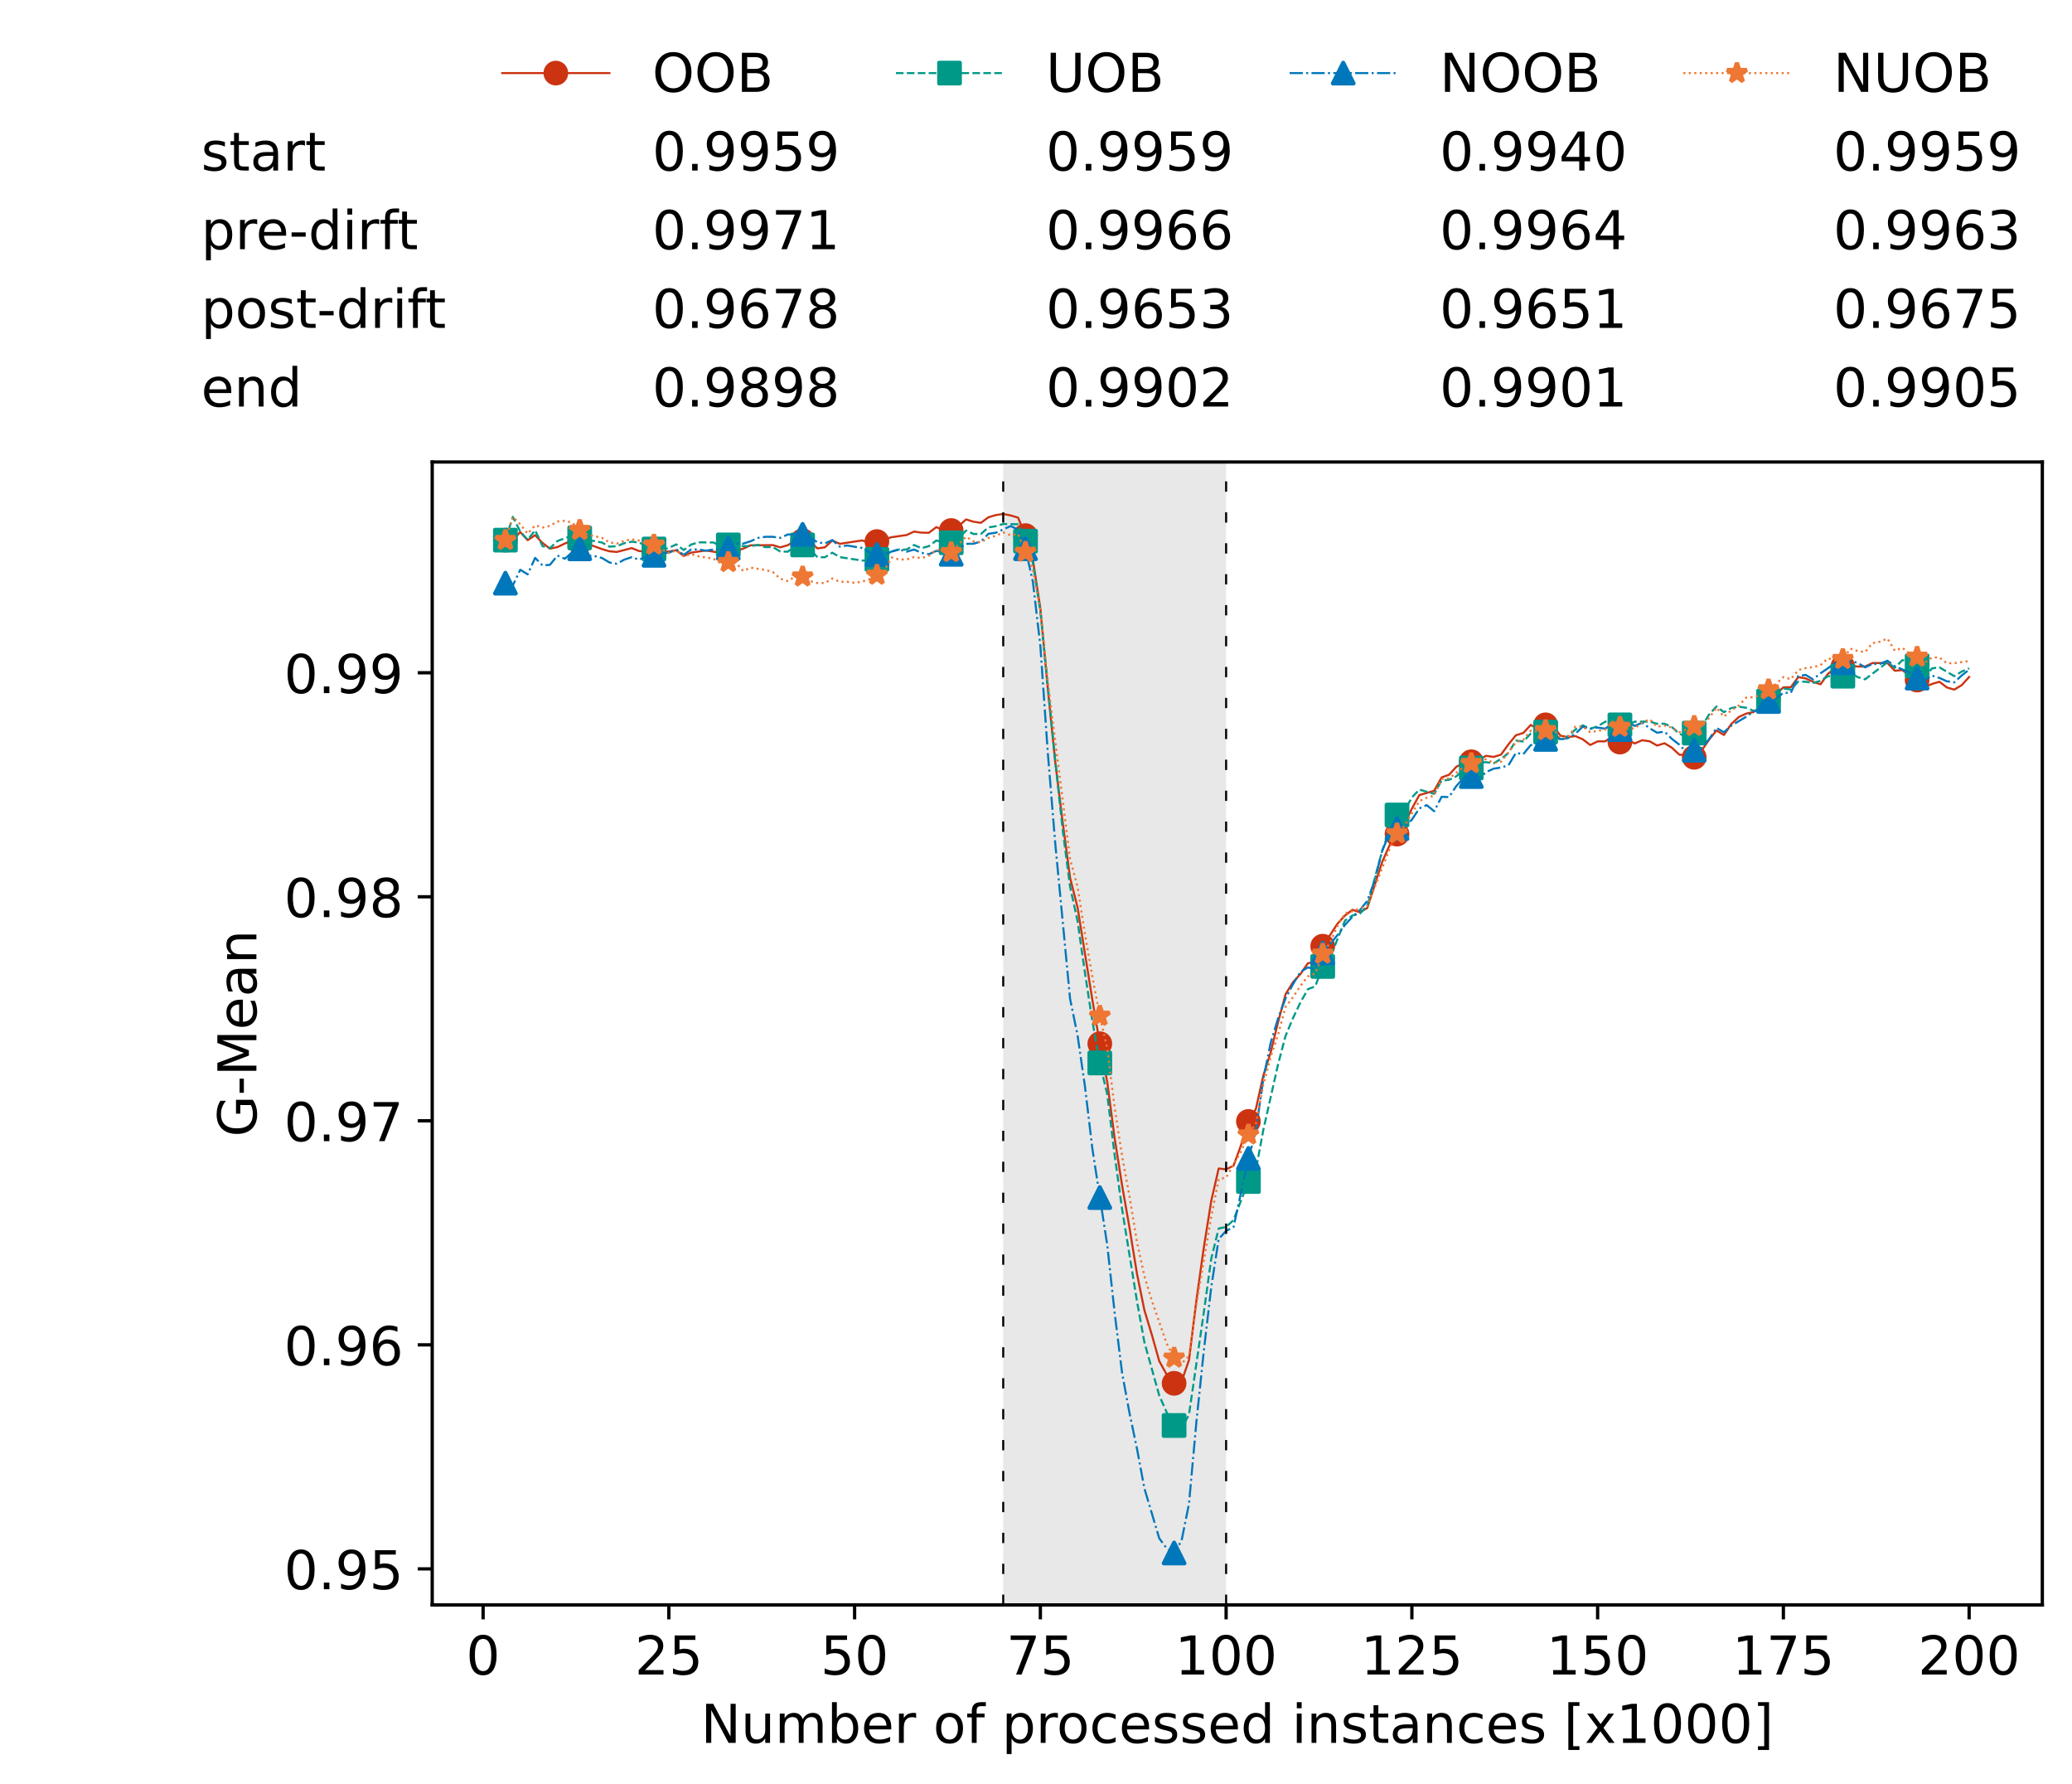 <?xml version="1.0" encoding="utf-8" standalone="no"?>
<!DOCTYPE svg PUBLIC "-//W3C//DTD SVG 1.1//EN"
  "http://www.w3.org/Graphics/SVG/1.1/DTD/svg11.dtd">
<!-- Created with matplotlib (https://matplotlib.org/) -->
<svg height="432.615pt" version="1.1" viewBox="0 0 502.65 432.615" width="502.65pt" xmlns="http://www.w3.org/2000/svg" xmlns:xlink="http://www.w3.org/1999/xlink">
 <defs>
  <style type="text/css">*{stroke-linecap:butt;stroke-linejoin:round;}</style>
 </defs>
 <g id="figure_1">
  <g id="patch_1">
   <path d="M 0 432.615 
L 502.65 432.615 
L 502.65 0 
L 0 0 
z
" style="fill:#ffffff;"/>
  </g>
  <g id="axes_1">
   <g id="patch_2">
    <path d="M 104.85 389.252 
L 495.45 389.252 
L 495.45 112.052 
L 104.85 112.052 
z
" style="fill:#ffffff;"/>
   </g>
   <g id="patch_3">
    <path clip-path="url(#p1aed1e8e94)" d="M 297.446 389.252 
L 297.446 112.052 
L 243.372 112.052 
L 243.372 389.252 
z
" style="fill:#d3d3d3;opacity:0.5;"/>
   </g>
   <g id="matplotlib.axis_1">
    <g id="xtick_1">
     <g id="line2d_1">
      <defs>
       <path d="M 0 0 
L 0 3.5 
" id="meda7520298" style="stroke:#000000;stroke-width:0.8;"/>
      </defs>
      <g>
       <use style="stroke:#000000;stroke-width:0.8;" x="117.197" xlink:href="#meda7520298" y="389.252"/>
      </g>
     </g>
     <g id="text_1">
      <!-- 0 -->
      <g transform="translate(113.061 406.13)scale(0.13 -0.13)">
       <defs>
        <path d="M 31.781 66.406 
Q 24.172 66.406 20.328 58.906 
Q 16.5 51.422 16.5 36.375 
Q 16.5 21.391 20.328 13.891 
Q 24.172 6.391 31.781 6.391 
Q 39.453 6.391 43.281 13.891 
Q 47.125 21.391 47.125 36.375 
Q 47.125 51.422 43.281 58.906 
Q 39.453 66.406 31.781 66.406 
z
M 31.781 74.219 
Q 44.047 74.219 50.516 64.516 
Q 56.984 54.828 56.984 36.375 
Q 56.984 17.969 50.516 8.266 
Q 44.047 -1.422 31.781 -1.422 
Q 19.531 -1.422 13.062 8.266 
Q 6.594 17.969 6.594 36.375 
Q 6.594 54.828 13.062 64.516 
Q 19.531 74.219 31.781 74.219 
z
" id="DejaVuSans-48"/>
       </defs>
       <use xlink:href="#DejaVuSans-48"/>
      </g>
     </g>
    </g>
    <g id="xtick_2">
     <g id="line2d_2">
      <g>
       <use style="stroke:#000000;stroke-width:0.8;" x="162.259" xlink:href="#meda7520298" y="389.252"/>
      </g>
     </g>
     <g id="text_2">
      <!-- 25 -->
      <g transform="translate(153.988 406.13)scale(0.13 -0.13)">
       <defs>
        <path d="M 19.188 8.297 
L 53.609 8.297 
L 53.609 0 
L 7.328 0 
L 7.328 8.297 
Q 12.938 14.109 22.625 23.891 
Q 32.328 33.688 34.812 36.531 
Q 39.547 41.844 41.422 45.531 
Q 43.312 49.219 43.312 52.781 
Q 43.312 58.594 39.234 62.25 
Q 35.156 65.922 28.609 65.922 
Q 23.969 65.922 18.812 64.312 
Q 13.672 62.703 7.812 59.422 
L 7.812 69.391 
Q 13.766 71.781 18.938 73 
Q 24.125 74.219 28.422 74.219 
Q 39.75 74.219 46.484 68.547 
Q 53.219 62.891 53.219 53.422 
Q 53.219 48.922 51.531 44.891 
Q 49.859 40.875 45.406 35.406 
Q 44.188 33.984 37.641 27.219 
Q 31.109 20.453 19.188 8.297 
z
" id="DejaVuSans-50"/>
        <path d="M 10.797 72.906 
L 49.516 72.906 
L 49.516 64.594 
L 19.828 64.594 
L 19.828 46.734 
Q 21.969 47.469 24.109 47.828 
Q 26.266 48.188 28.422 48.188 
Q 40.625 48.188 47.75 41.5 
Q 54.891 34.812 54.891 23.391 
Q 54.891 11.625 47.562 5.094 
Q 40.234 -1.422 26.906 -1.422 
Q 22.312 -1.422 17.547 -0.641 
Q 12.797 0.141 7.719 1.703 
L 7.719 11.625 
Q 12.109 9.234 16.797 8.062 
Q 21.484 6.891 26.703 6.891 
Q 35.156 6.891 40.078 11.328 
Q 45.016 15.766 45.016 23.391 
Q 45.016 31 40.078 35.438 
Q 35.156 39.891 26.703 39.891 
Q 22.75 39.891 18.812 39.016 
Q 14.891 38.141 10.797 36.281 
z
" id="DejaVuSans-53"/>
       </defs>
       <use xlink:href="#DejaVuSans-50"/>
       <use x="63.623" xlink:href="#DejaVuSans-53"/>
      </g>
     </g>
    </g>
    <g id="xtick_3">
     <g id="line2d_3">
      <g>
       <use style="stroke:#000000;stroke-width:0.8;" x="207.322" xlink:href="#meda7520298" y="389.252"/>
      </g>
     </g>
     <g id="text_3">
      <!-- 50 -->
      <g transform="translate(199.05 406.13)scale(0.13 -0.13)">
       <use xlink:href="#DejaVuSans-53"/>
       <use x="63.623" xlink:href="#DejaVuSans-48"/>
      </g>
     </g>
    </g>
    <g id="xtick_4">
     <g id="line2d_4">
      <g>
       <use style="stroke:#000000;stroke-width:0.8;" x="252.384" xlink:href="#meda7520298" y="389.252"/>
      </g>
     </g>
     <g id="text_4">
      <!-- 75 -->
      <g transform="translate(244.113 406.13)scale(0.13 -0.13)">
       <defs>
        <path d="M 8.203 72.906 
L 55.078 72.906 
L 55.078 68.703 
L 28.609 0 
L 18.312 0 
L 43.219 64.594 
L 8.203 64.594 
z
" id="DejaVuSans-55"/>
       </defs>
       <use xlink:href="#DejaVuSans-55"/>
       <use x="63.623" xlink:href="#DejaVuSans-53"/>
      </g>
     </g>
    </g>
    <g id="xtick_5">
     <g id="line2d_5">
      <g>
       <use style="stroke:#000000;stroke-width:0.8;" x="297.446" xlink:href="#meda7520298" y="389.252"/>
      </g>
     </g>
     <g id="text_5">
      <!-- 100 -->
      <g transform="translate(285.039 406.13)scale(0.13 -0.13)">
       <defs>
        <path d="M 12.406 8.297 
L 28.516 8.297 
L 28.516 63.922 
L 10.984 60.406 
L 10.984 69.391 
L 28.422 72.906 
L 38.281 72.906 
L 38.281 8.297 
L 54.391 8.297 
L 54.391 0 
L 12.406 0 
z
" id="DejaVuSans-49"/>
       </defs>
       <use xlink:href="#DejaVuSans-49"/>
       <use x="63.623" xlink:href="#DejaVuSans-48"/>
       <use x="127.246" xlink:href="#DejaVuSans-48"/>
      </g>
     </g>
    </g>
    <g id="xtick_6">
     <g id="line2d_6">
      <g>
       <use style="stroke:#000000;stroke-width:0.8;" x="342.509" xlink:href="#meda7520298" y="389.252"/>
      </g>
     </g>
     <g id="text_6">
      <!-- 125 -->
      <g transform="translate(330.102 406.13)scale(0.13 -0.13)">
       <use xlink:href="#DejaVuSans-49"/>
       <use x="63.623" xlink:href="#DejaVuSans-50"/>
       <use x="127.246" xlink:href="#DejaVuSans-53"/>
      </g>
     </g>
    </g>
    <g id="xtick_7">
     <g id="line2d_7">
      <g>
       <use style="stroke:#000000;stroke-width:0.8;" x="387.571" xlink:href="#meda7520298" y="389.252"/>
      </g>
     </g>
     <g id="text_7">
      <!-- 150 -->
      <g transform="translate(375.164 406.13)scale(0.13 -0.13)">
       <use xlink:href="#DejaVuSans-49"/>
       <use x="63.623" xlink:href="#DejaVuSans-53"/>
       <use x="127.246" xlink:href="#DejaVuSans-48"/>
      </g>
     </g>
    </g>
    <g id="xtick_8">
     <g id="line2d_8">
      <g>
       <use style="stroke:#000000;stroke-width:0.8;" x="432.633" xlink:href="#meda7520298" y="389.252"/>
      </g>
     </g>
     <g id="text_8">
      <!-- 175 -->
      <g transform="translate(420.226 406.13)scale(0.13 -0.13)">
       <use xlink:href="#DejaVuSans-49"/>
       <use x="63.623" xlink:href="#DejaVuSans-55"/>
       <use x="127.246" xlink:href="#DejaVuSans-53"/>
      </g>
     </g>
    </g>
    <g id="xtick_9">
     <g id="line2d_9">
      <g>
       <use style="stroke:#000000;stroke-width:0.8;" x="477.695" xlink:href="#meda7520298" y="389.252"/>
      </g>
     </g>
     <g id="text_9">
      <!-- 200 -->
      <g transform="translate(465.289 406.13)scale(0.13 -0.13)">
       <use xlink:href="#DejaVuSans-50"/>
       <use x="63.623" xlink:href="#DejaVuSans-48"/>
       <use x="127.246" xlink:href="#DejaVuSans-48"/>
      </g>
     </g>
    </g>
    <g id="text_10">
     <!-- Number of processed instances [x1000] -->
     <g transform="translate(170.025 422.711)scale(0.13 -0.13)">
      <defs>
       <path d="M 9.812 72.906 
L 23.094 72.906 
L 55.422 11.922 
L 55.422 72.906 
L 64.984 72.906 
L 64.984 0 
L 51.703 0 
L 19.391 60.984 
L 19.391 0 
L 9.812 0 
z
" id="DejaVuSans-78"/>
       <path d="M 8.5 21.578 
L 8.5 54.688 
L 17.484 54.688 
L 17.484 21.922 
Q 17.484 14.156 20.5 10.266 
Q 23.531 6.391 29.594 6.391 
Q 36.859 6.391 41.078 11.031 
Q 45.312 15.672 45.312 23.688 
L 45.312 54.688 
L 54.297 54.688 
L 54.297 0 
L 45.312 0 
L 45.312 8.406 
Q 42.047 3.422 37.719 1 
Q 33.406 -1.422 27.688 -1.422 
Q 18.266 -1.422 13.375 4.438 
Q 8.5 10.297 8.5 21.578 
z
M 31.109 56 
z
" id="DejaVuSans-117"/>
       <path d="M 52 44.188 
Q 55.375 50.25 60.062 53.125 
Q 64.75 56 71.094 56 
Q 79.641 56 84.281 50.016 
Q 88.922 44.047 88.922 33.016 
L 88.922 0 
L 79.891 0 
L 79.891 32.719 
Q 79.891 40.578 77.094 44.375 
Q 74.312 48.188 68.609 48.188 
Q 61.625 48.188 57.562 43.547 
Q 53.516 38.922 53.516 30.906 
L 53.516 0 
L 44.484 0 
L 44.484 32.719 
Q 44.484 40.625 41.703 44.406 
Q 38.922 48.188 33.109 48.188 
Q 26.219 48.188 22.156 43.531 
Q 18.109 38.875 18.109 30.906 
L 18.109 0 
L 9.078 0 
L 9.078 54.688 
L 18.109 54.688 
L 18.109 46.188 
Q 21.188 51.219 25.484 53.609 
Q 29.781 56 35.688 56 
Q 41.656 56 45.828 52.969 
Q 50 49.953 52 44.188 
z
" id="DejaVuSans-109"/>
       <path d="M 48.688 27.297 
Q 48.688 37.203 44.609 42.844 
Q 40.531 48.484 33.406 48.484 
Q 26.266 48.484 22.188 42.844 
Q 18.109 37.203 18.109 27.297 
Q 18.109 17.391 22.188 11.75 
Q 26.266 6.109 33.406 6.109 
Q 40.531 6.109 44.609 11.75 
Q 48.688 17.391 48.688 27.297 
z
M 18.109 46.391 
Q 20.953 51.266 25.266 53.625 
Q 29.594 56 35.594 56 
Q 45.562 56 51.781 48.094 
Q 58.016 40.188 58.016 27.297 
Q 58.016 14.406 51.781 6.484 
Q 45.562 -1.422 35.594 -1.422 
Q 29.594 -1.422 25.266 0.953 
Q 20.953 3.328 18.109 8.203 
L 18.109 0 
L 9.078 0 
L 9.078 75.984 
L 18.109 75.984 
z
" id="DejaVuSans-98"/>
       <path d="M 56.203 29.594 
L 56.203 25.203 
L 14.891 25.203 
Q 15.484 15.922 20.484 11.062 
Q 25.484 6.203 34.422 6.203 
Q 39.594 6.203 44.453 7.469 
Q 49.312 8.734 54.109 11.281 
L 54.109 2.781 
Q 49.266 0.734 44.188 -0.344 
Q 39.109 -1.422 33.891 -1.422 
Q 20.797 -1.422 13.156 6.188 
Q 5.516 13.812 5.516 26.812 
Q 5.516 40.234 12.766 48.109 
Q 20.016 56 32.328 56 
Q 43.359 56 49.781 48.891 
Q 56.203 41.797 56.203 29.594 
z
M 47.219 32.234 
Q 47.125 39.594 43.094 43.984 
Q 39.062 48.391 32.422 48.391 
Q 24.906 48.391 20.391 44.141 
Q 15.875 39.891 15.188 32.172 
z
" id="DejaVuSans-101"/>
       <path d="M 41.109 46.297 
Q 39.594 47.172 37.812 47.578 
Q 36.031 48 33.891 48 
Q 26.266 48 22.188 43.047 
Q 18.109 38.094 18.109 28.812 
L 18.109 0 
L 9.078 0 
L 9.078 54.688 
L 18.109 54.688 
L 18.109 46.188 
Q 20.953 51.172 25.484 53.578 
Q 30.031 56 36.531 56 
Q 37.453 56 38.578 55.875 
Q 39.703 55.766 41.062 55.516 
z
" id="DejaVuSans-114"/>
       <path id="DejaVuSans-32"/>
       <path d="M 30.609 48.391 
Q 23.391 48.391 19.188 42.75 
Q 14.984 37.109 14.984 27.297 
Q 14.984 17.484 19.156 11.844 
Q 23.344 6.203 30.609 6.203 
Q 37.797 6.203 41.984 11.859 
Q 46.188 17.531 46.188 27.297 
Q 46.188 37.016 41.984 42.703 
Q 37.797 48.391 30.609 48.391 
z
M 30.609 56 
Q 42.328 56 49.016 48.375 
Q 55.719 40.766 55.719 27.297 
Q 55.719 13.875 49.016 6.219 
Q 42.328 -1.422 30.609 -1.422 
Q 18.844 -1.422 12.172 6.219 
Q 5.516 13.875 5.516 27.297 
Q 5.516 40.766 12.172 48.375 
Q 18.844 56 30.609 56 
z
" id="DejaVuSans-111"/>
       <path d="M 37.109 75.984 
L 37.109 68.5 
L 28.516 68.5 
Q 23.688 68.5 21.797 66.547 
Q 19.922 64.594 19.922 59.516 
L 19.922 54.688 
L 34.719 54.688 
L 34.719 47.703 
L 19.922 47.703 
L 19.922 0 
L 10.891 0 
L 10.891 47.703 
L 2.297 47.703 
L 2.297 54.688 
L 10.891 54.688 
L 10.891 58.5 
Q 10.891 67.625 15.141 71.797 
Q 19.391 75.984 28.609 75.984 
z
" id="DejaVuSans-102"/>
       <path d="M 18.109 8.203 
L 18.109 -20.797 
L 9.078 -20.797 
L 9.078 54.688 
L 18.109 54.688 
L 18.109 46.391 
Q 20.953 51.266 25.266 53.625 
Q 29.594 56 35.594 56 
Q 45.562 56 51.781 48.094 
Q 58.016 40.188 58.016 27.297 
Q 58.016 14.406 51.781 6.484 
Q 45.562 -1.422 35.594 -1.422 
Q 29.594 -1.422 25.266 0.953 
Q 20.953 3.328 18.109 8.203 
z
M 48.688 27.297 
Q 48.688 37.203 44.609 42.844 
Q 40.531 48.484 33.406 48.484 
Q 26.266 48.484 22.188 42.844 
Q 18.109 37.203 18.109 27.297 
Q 18.109 17.391 22.188 11.75 
Q 26.266 6.109 33.406 6.109 
Q 40.531 6.109 44.609 11.75 
Q 48.688 17.391 48.688 27.297 
z
" id="DejaVuSans-112"/>
       <path d="M 48.781 52.594 
L 48.781 44.188 
Q 44.969 46.297 41.141 47.344 
Q 37.312 48.391 33.406 48.391 
Q 24.656 48.391 19.812 42.844 
Q 14.984 37.312 14.984 27.297 
Q 14.984 17.281 19.812 11.734 
Q 24.656 6.203 33.406 6.203 
Q 37.312 6.203 41.141 7.25 
Q 44.969 8.297 48.781 10.406 
L 48.781 2.094 
Q 45.016 0.344 40.984 -0.531 
Q 36.969 -1.422 32.422 -1.422 
Q 20.062 -1.422 12.781 6.344 
Q 5.516 14.109 5.516 27.297 
Q 5.516 40.672 12.859 48.328 
Q 20.219 56 33.016 56 
Q 37.156 56 41.109 55.141 
Q 45.062 54.297 48.781 52.594 
z
" id="DejaVuSans-99"/>
       <path d="M 44.281 53.078 
L 44.281 44.578 
Q 40.484 46.531 36.375 47.5 
Q 32.281 48.484 27.875 48.484 
Q 21.188 48.484 17.844 46.438 
Q 14.5 44.391 14.5 40.281 
Q 14.5 37.156 16.891 35.375 
Q 19.281 33.594 26.516 31.984 
L 29.594 31.297 
Q 39.156 29.25 43.188 25.516 
Q 47.219 21.781 47.219 15.094 
Q 47.219 7.469 41.188 3.016 
Q 35.156 -1.422 24.609 -1.422 
Q 20.219 -1.422 15.453 -0.562 
Q 10.688 0.297 5.422 2 
L 5.422 11.281 
Q 10.406 8.688 15.234 7.391 
Q 20.062 6.109 24.812 6.109 
Q 31.156 6.109 34.562 8.281 
Q 37.984 10.453 37.984 14.406 
Q 37.984 18.062 35.516 20.016 
Q 33.062 21.969 24.703 23.781 
L 21.578 24.516 
Q 13.234 26.266 9.516 29.906 
Q 5.812 33.547 5.812 39.891 
Q 5.812 47.609 11.281 51.797 
Q 16.75 56 26.812 56 
Q 31.781 56 36.172 55.266 
Q 40.578 54.547 44.281 53.078 
z
" id="DejaVuSans-115"/>
       <path d="M 45.406 46.391 
L 45.406 75.984 
L 54.391 75.984 
L 54.391 0 
L 45.406 0 
L 45.406 8.203 
Q 42.578 3.328 38.25 0.953 
Q 33.938 -1.422 27.875 -1.422 
Q 17.969 -1.422 11.734 6.484 
Q 5.516 14.406 5.516 27.297 
Q 5.516 40.188 11.734 48.094 
Q 17.969 56 27.875 56 
Q 33.938 56 38.25 53.625 
Q 42.578 51.266 45.406 46.391 
z
M 14.797 27.297 
Q 14.797 17.391 18.875 11.75 
Q 22.953 6.109 30.078 6.109 
Q 37.203 6.109 41.297 11.75 
Q 45.406 17.391 45.406 27.297 
Q 45.406 37.203 41.297 42.844 
Q 37.203 48.484 30.078 48.484 
Q 22.953 48.484 18.875 42.844 
Q 14.797 37.203 14.797 27.297 
z
" id="DejaVuSans-100"/>
       <path d="M 9.422 54.688 
L 18.406 54.688 
L 18.406 0 
L 9.422 0 
z
M 9.422 75.984 
L 18.406 75.984 
L 18.406 64.594 
L 9.422 64.594 
z
" id="DejaVuSans-105"/>
       <path d="M 54.891 33.016 
L 54.891 0 
L 45.906 0 
L 45.906 32.719 
Q 45.906 40.484 42.875 44.328 
Q 39.844 48.188 33.797 48.188 
Q 26.516 48.188 22.312 43.547 
Q 18.109 38.922 18.109 30.906 
L 18.109 0 
L 9.078 0 
L 9.078 54.688 
L 18.109 54.688 
L 18.109 46.188 
Q 21.344 51.125 25.703 53.562 
Q 30.078 56 35.797 56 
Q 45.219 56 50.047 50.172 
Q 54.891 44.344 54.891 33.016 
z
" id="DejaVuSans-110"/>
       <path d="M 18.312 70.219 
L 18.312 54.688 
L 36.812 54.688 
L 36.812 47.703 
L 18.312 47.703 
L 18.312 18.016 
Q 18.312 11.328 20.141 9.422 
Q 21.969 7.516 27.594 7.516 
L 36.812 7.516 
L 36.812 0 
L 27.594 0 
Q 17.188 0 13.234 3.875 
Q 9.281 7.766 9.281 18.016 
L 9.281 47.703 
L 2.688 47.703 
L 2.688 54.688 
L 9.281 54.688 
L 9.281 70.219 
z
" id="DejaVuSans-116"/>
       <path d="M 34.281 27.484 
Q 23.391 27.484 19.188 25 
Q 14.984 22.516 14.984 16.5 
Q 14.984 11.719 18.141 8.906 
Q 21.297 6.109 26.703 6.109 
Q 34.188 6.109 38.703 11.406 
Q 43.219 16.703 43.219 25.484 
L 43.219 27.484 
z
M 52.203 31.203 
L 52.203 0 
L 43.219 0 
L 43.219 8.297 
Q 40.141 3.328 35.547 0.953 
Q 30.953 -1.422 24.312 -1.422 
Q 15.922 -1.422 10.953 3.297 
Q 6 8.016 6 15.922 
Q 6 25.141 12.172 29.828 
Q 18.359 34.516 30.609 34.516 
L 43.219 34.516 
L 43.219 35.406 
Q 43.219 41.609 39.141 45 
Q 35.062 48.391 27.688 48.391 
Q 23 48.391 18.547 47.266 
Q 14.109 46.141 10.016 43.891 
L 10.016 52.203 
Q 14.938 54.109 19.578 55.047 
Q 24.219 56 28.609 56 
Q 40.484 56 46.344 49.844 
Q 52.203 43.703 52.203 31.203 
z
" id="DejaVuSans-97"/>
       <path d="M 8.594 75.984 
L 29.297 75.984 
L 29.297 69 
L 17.578 69 
L 17.578 -6.203 
L 29.297 -6.203 
L 29.297 -13.188 
L 8.594 -13.188 
z
" id="DejaVuSans-91"/>
       <path d="M 54.891 54.688 
L 35.109 28.078 
L 55.906 0 
L 45.312 0 
L 29.391 21.484 
L 13.484 0 
L 2.875 0 
L 24.125 28.609 
L 4.688 54.688 
L 15.281 54.688 
L 29.781 35.203 
L 44.281 54.688 
z
" id="DejaVuSans-120"/>
       <path d="M 30.422 75.984 
L 30.422 -13.188 
L 9.719 -13.188 
L 9.719 -6.203 
L 21.391 -6.203 
L 21.391 69 
L 9.719 69 
L 9.719 75.984 
z
" id="DejaVuSans-93"/>
      </defs>
      <use xlink:href="#DejaVuSans-78"/>
      <use x="74.805" xlink:href="#DejaVuSans-117"/>
      <use x="138.184" xlink:href="#DejaVuSans-109"/>
      <use x="235.596" xlink:href="#DejaVuSans-98"/>
      <use x="299.072" xlink:href="#DejaVuSans-101"/>
      <use x="360.596" xlink:href="#DejaVuSans-114"/>
      <use x="401.709" xlink:href="#DejaVuSans-32"/>
      <use x="433.496" xlink:href="#DejaVuSans-111"/>
      <use x="494.678" xlink:href="#DejaVuSans-102"/>
      <use x="529.883" xlink:href="#DejaVuSans-32"/>
      <use x="561.67" xlink:href="#DejaVuSans-112"/>
      <use x="625.146" xlink:href="#DejaVuSans-114"/>
      <use x="664.01" xlink:href="#DejaVuSans-111"/>
      <use x="725.191" xlink:href="#DejaVuSans-99"/>
      <use x="780.172" xlink:href="#DejaVuSans-101"/>
      <use x="841.695" xlink:href="#DejaVuSans-115"/>
      <use x="893.795" xlink:href="#DejaVuSans-115"/>
      <use x="945.895" xlink:href="#DejaVuSans-101"/>
      <use x="1007.418" xlink:href="#DejaVuSans-100"/>
      <use x="1070.895" xlink:href="#DejaVuSans-32"/>
      <use x="1102.682" xlink:href="#DejaVuSans-105"/>
      <use x="1130.465" xlink:href="#DejaVuSans-110"/>
      <use x="1193.844" xlink:href="#DejaVuSans-115"/>
      <use x="1245.943" xlink:href="#DejaVuSans-116"/>
      <use x="1285.152" xlink:href="#DejaVuSans-97"/>
      <use x="1346.432" xlink:href="#DejaVuSans-110"/>
      <use x="1409.811" xlink:href="#DejaVuSans-99"/>
      <use x="1464.791" xlink:href="#DejaVuSans-101"/>
      <use x="1526.314" xlink:href="#DejaVuSans-115"/>
      <use x="1578.414" xlink:href="#DejaVuSans-32"/>
      <use x="1610.201" xlink:href="#DejaVuSans-91"/>
      <use x="1649.215" xlink:href="#DejaVuSans-120"/>
      <use x="1708.395" xlink:href="#DejaVuSans-49"/>
      <use x="1772.018" xlink:href="#DejaVuSans-48"/>
      <use x="1835.641" xlink:href="#DejaVuSans-48"/>
      <use x="1899.264" xlink:href="#DejaVuSans-48"/>
      <use x="1962.887" xlink:href="#DejaVuSans-93"/>
     </g>
    </g>
   </g>
   <g id="matplotlib.axis_2">
    <g id="ytick_1">
     <g id="line2d_10">
      <defs>
       <path d="M 0 0 
L -3.5 0 
" id="m771719e8bd" style="stroke:#000000;stroke-width:0.8;"/>
      </defs>
      <g>
       <use style="stroke:#000000;stroke-width:0.8;" x="104.85" xlink:href="#m771719e8bd" y="380.504"/>
      </g>
     </g>
     <g id="text_11">
      <!-- 0.95 -->
      <g transform="translate(68.905 385.443)scale(0.13 -0.13)">
       <defs>
        <path d="M 10.688 12.406 
L 21 12.406 
L 21 0 
L 10.688 0 
z
" id="DejaVuSans-46"/>
        <path d="M 10.984 1.516 
L 10.984 10.5 
Q 14.703 8.734 18.5 7.812 
Q 22.312 6.891 25.984 6.891 
Q 35.75 6.891 40.891 13.453 
Q 46.047 20.016 46.781 33.406 
Q 43.953 29.203 39.594 26.953 
Q 35.25 24.703 29.984 24.703 
Q 19.047 24.703 12.672 31.312 
Q 6.297 37.938 6.297 49.422 
Q 6.297 60.641 12.938 67.422 
Q 19.578 74.219 30.609 74.219 
Q 43.266 74.219 49.922 64.516 
Q 56.594 54.828 56.594 36.375 
Q 56.594 19.141 48.406 8.859 
Q 40.234 -1.422 26.422 -1.422 
Q 22.703 -1.422 18.891 -0.688 
Q 15.094 0.047 10.984 1.516 
z
M 30.609 32.422 
Q 37.25 32.422 41.125 36.953 
Q 45.016 41.5 45.016 49.422 
Q 45.016 57.281 41.125 61.844 
Q 37.25 66.406 30.609 66.406 
Q 23.969 66.406 20.094 61.844 
Q 16.219 57.281 16.219 49.422 
Q 16.219 41.5 20.094 36.953 
Q 23.969 32.422 30.609 32.422 
z
" id="DejaVuSans-57"/>
       </defs>
       <use xlink:href="#DejaVuSans-48"/>
       <use x="63.623" xlink:href="#DejaVuSans-46"/>
       <use x="95.41" xlink:href="#DejaVuSans-57"/>
       <use x="159.033" xlink:href="#DejaVuSans-53"/>
      </g>
     </g>
    </g>
    <g id="ytick_2">
     <g id="line2d_11">
      <g>
       <use style="stroke:#000000;stroke-width:0.8;" x="104.85" xlink:href="#m771719e8bd" y="326.169"/>
      </g>
     </g>
     <g id="text_12">
      <!-- 0.96 -->
      <g transform="translate(68.905 331.108)scale(0.13 -0.13)">
       <defs>
        <path d="M 33.016 40.375 
Q 26.375 40.375 22.484 35.828 
Q 18.609 31.297 18.609 23.391 
Q 18.609 15.531 22.484 10.953 
Q 26.375 6.391 33.016 6.391 
Q 39.656 6.391 43.531 10.953 
Q 47.406 15.531 47.406 23.391 
Q 47.406 31.297 43.531 35.828 
Q 39.656 40.375 33.016 40.375 
z
M 52.594 71.297 
L 52.594 62.312 
Q 48.875 64.062 45.094 64.984 
Q 41.312 65.922 37.594 65.922 
Q 27.828 65.922 22.672 59.328 
Q 17.531 52.734 16.797 39.406 
Q 19.672 43.656 24.016 45.922 
Q 28.375 48.188 33.594 48.188 
Q 44.578 48.188 50.953 41.516 
Q 57.328 34.859 57.328 23.391 
Q 57.328 12.156 50.688 5.359 
Q 44.047 -1.422 33.016 -1.422 
Q 20.359 -1.422 13.672 8.266 
Q 6.984 17.969 6.984 36.375 
Q 6.984 53.656 15.188 63.938 
Q 23.391 74.219 37.203 74.219 
Q 40.922 74.219 44.703 73.484 
Q 48.484 72.75 52.594 71.297 
z
" id="DejaVuSans-54"/>
       </defs>
       <use xlink:href="#DejaVuSans-48"/>
       <use x="63.623" xlink:href="#DejaVuSans-46"/>
       <use x="95.41" xlink:href="#DejaVuSans-57"/>
       <use x="159.033" xlink:href="#DejaVuSans-54"/>
      </g>
     </g>
    </g>
    <g id="ytick_3">
     <g id="line2d_12">
      <g>
       <use style="stroke:#000000;stroke-width:0.8;" x="104.85" xlink:href="#m771719e8bd" y="271.833"/>
      </g>
     </g>
     <g id="text_13">
      <!-- 0.97 -->
      <g transform="translate(68.905 276.772)scale(0.13 -0.13)">
       <use xlink:href="#DejaVuSans-48"/>
       <use x="63.623" xlink:href="#DejaVuSans-46"/>
       <use x="95.41" xlink:href="#DejaVuSans-57"/>
       <use x="159.033" xlink:href="#DejaVuSans-55"/>
      </g>
     </g>
    </g>
    <g id="ytick_4">
     <g id="line2d_13">
      <g>
       <use style="stroke:#000000;stroke-width:0.8;" x="104.85" xlink:href="#m771719e8bd" y="217.498"/>
      </g>
     </g>
     <g id="text_14">
      <!-- 0.98 -->
      <g transform="translate(68.905 222.437)scale(0.13 -0.13)">
       <defs>
        <path d="M 31.781 34.625 
Q 24.75 34.625 20.719 30.859 
Q 16.703 27.094 16.703 20.516 
Q 16.703 13.922 20.719 10.156 
Q 24.75 6.391 31.781 6.391 
Q 38.812 6.391 42.859 10.172 
Q 46.922 13.969 46.922 20.516 
Q 46.922 27.094 42.891 30.859 
Q 38.875 34.625 31.781 34.625 
z
M 21.922 38.812 
Q 15.578 40.375 12.031 44.719 
Q 8.5 49.078 8.5 55.328 
Q 8.5 64.062 14.719 69.141 
Q 20.953 74.219 31.781 74.219 
Q 42.672 74.219 48.875 69.141 
Q 55.078 64.062 55.078 55.328 
Q 55.078 49.078 51.531 44.719 
Q 48 40.375 41.703 38.812 
Q 48.828 37.156 52.797 32.312 
Q 56.781 27.484 56.781 20.516 
Q 56.781 9.906 50.312 4.234 
Q 43.844 -1.422 31.781 -1.422 
Q 19.734 -1.422 13.25 4.234 
Q 6.781 9.906 6.781 20.516 
Q 6.781 27.484 10.781 32.312 
Q 14.797 37.156 21.922 38.812 
z
M 18.312 54.391 
Q 18.312 48.734 21.844 45.562 
Q 25.391 42.391 31.781 42.391 
Q 38.141 42.391 41.719 45.562 
Q 45.312 48.734 45.312 54.391 
Q 45.312 60.062 41.719 63.234 
Q 38.141 66.406 31.781 66.406 
Q 25.391 66.406 21.844 63.234 
Q 18.312 60.062 18.312 54.391 
z
" id="DejaVuSans-56"/>
       </defs>
       <use xlink:href="#DejaVuSans-48"/>
       <use x="63.623" xlink:href="#DejaVuSans-46"/>
       <use x="95.41" xlink:href="#DejaVuSans-57"/>
       <use x="159.033" xlink:href="#DejaVuSans-56"/>
      </g>
     </g>
    </g>
    <g id="ytick_5">
     <g id="line2d_14">
      <g>
       <use style="stroke:#000000;stroke-width:0.8;" x="104.85" xlink:href="#m771719e8bd" y="163.163"/>
      </g>
     </g>
     <g id="text_15">
      <!-- 0.99 -->
      <g transform="translate(68.905 168.102)scale(0.13 -0.13)">
       <use xlink:href="#DejaVuSans-48"/>
       <use x="63.623" xlink:href="#DejaVuSans-46"/>
       <use x="95.41" xlink:href="#DejaVuSans-57"/>
       <use x="159.033" xlink:href="#DejaVuSans-57"/>
      </g>
     </g>
    </g>
    <g id="text_16">
     <!-- G-Mean -->
     <g transform="translate(62.201 275.744)rotate(-90)scale(0.13 -0.13)">
      <defs>
       <path d="M 59.516 10.406 
L 59.516 29.984 
L 43.406 29.984 
L 43.406 38.094 
L 69.281 38.094 
L 69.281 6.781 
Q 63.578 2.734 56.688 0.656 
Q 49.812 -1.422 42 -1.422 
Q 24.906 -1.422 15.25 8.562 
Q 5.609 18.562 5.609 36.375 
Q 5.609 54.25 15.25 64.234 
Q 24.906 74.219 42 74.219 
Q 49.125 74.219 55.547 72.453 
Q 61.969 70.703 67.391 67.281 
L 67.391 56.781 
Q 61.922 61.422 55.766 63.766 
Q 49.609 66.109 42.828 66.109 
Q 29.438 66.109 22.719 58.641 
Q 16.016 51.172 16.016 36.375 
Q 16.016 21.625 22.719 14.156 
Q 29.438 6.688 42.828 6.688 
Q 48.047 6.688 52.141 7.594 
Q 56.25 8.5 59.516 10.406 
z
" id="DejaVuSans-71"/>
       <path d="M 4.891 31.391 
L 31.203 31.391 
L 31.203 23.391 
L 4.891 23.391 
z
" id="DejaVuSans-45"/>
       <path d="M 9.812 72.906 
L 24.516 72.906 
L 43.109 23.297 
L 61.812 72.906 
L 76.516 72.906 
L 76.516 0 
L 66.891 0 
L 66.891 64.016 
L 48.094 14.016 
L 38.188 14.016 
L 19.391 64.016 
L 19.391 0 
L 9.812 0 
z
" id="DejaVuSans-77"/>
      </defs>
      <use xlink:href="#DejaVuSans-71"/>
      <use x="77.49" xlink:href="#DejaVuSans-45"/>
      <use x="113.574" xlink:href="#DejaVuSans-77"/>
      <use x="199.854" xlink:href="#DejaVuSans-101"/>
      <use x="261.377" xlink:href="#DejaVuSans-97"/>
      <use x="322.656" xlink:href="#DejaVuSans-110"/>
     </g>
    </g>
   </g>
   <g id="line2d_15"/>
   <g id="line2d_16"/>
   <g id="line2d_17"/>
   <g id="line2d_18"/>
   <g id="line2d_19"/>
   <g id="line2d_20">
    <path clip-path="url(#p1aed1e8e94)" d="M 122.605 131.005 
L 124.407 130.962 
L 126.21 129.041 
L 128.012 131.008 
L 129.815 129.796 
L 131.617 131.69 
L 133.419 133.073 
L 135.222 132.69 
L 137.024 131.821 
L 138.827 131.13 
L 142.432 131.863 
L 146.037 133.177 
L 147.839 133.711 
L 149.642 133.864 
L 153.247 132.933 
L 155.049 133.658 
L 156.852 133.782 
L 162.259 133.759 
L 164.062 133.442 
L 165.864 134.829 
L 167.667 134.027 
L 171.272 133.516 
L 174.877 134.094 
L 176.679 133.558 
L 178.482 133.587 
L 180.284 133.084 
L 182.087 132.256 
L 187.494 132.212 
L 189.297 132.749 
L 191.099 132.228 
L 192.902 131.133 
L 194.704 131.133 
L 196.507 131.404 
L 198.309 133.011 
L 200.112 132.745 
L 201.914 131.095 
L 203.717 131.896 
L 209.124 131.077 
L 210.927 131.608 
L 212.729 131.35 
L 216.334 130.277 
L 219.939 129.765 
L 221.742 128.929 
L 223.544 129.185 
L 225.347 129.213 
L 227.149 127.84 
L 228.952 128.64 
L 230.754 128.669 
L 232.557 127.585 
L 234.359 125.988 
L 236.162 126.532 
L 237.964 126.804 
L 239.767 125.468 
L 241.569 124.921 
L 243.372 124.652 
L 245.174 125.012 
L 246.976 125.542 
L 248.779 129.91 
L 250.581 135.826 
L 252.384 147.542 
L 254.186 166.99 
L 255.989 184.775 
L 257.791 199.361 
L 259.594 212.905 
L 261.396 220.042 
L 265.001 242.5 
L 266.804 253.141 
L 268.606 262.4 
L 270.409 276.081 
L 272.211 287.499 
L 274.014 297.822 
L 275.816 308.896 
L 277.619 317.756 
L 279.421 323.709 
L 281.224 330.117 
L 283.026 333.368 
L 284.829 335.501 
L 286.631 335.072 
L 288.434 329.879 
L 290.236 315.391 
L 292.039 302.538 
L 293.841 291.244 
L 295.644 283.403 
L 297.446 283.608 
L 299.249 282.718 
L 301.051 277.789 
L 302.854 271.99 
L 304.656 268.984 
L 306.459 260.924 
L 308.261 255.21 
L 310.064 247.871 
L 311.866 241.138 
L 313.669 238.221 
L 315.471 236.247 
L 317.274 233.635 
L 319.076 233.246 
L 320.879 229.484 
L 324.484 224.005 
L 326.286 222.04 
L 328.089 220.659 
L 329.891 221.253 
L 331.694 220.217 
L 335.299 209.079 
L 337.101 204.992 
L 338.904 202.295 
L 340.706 199.882 
L 342.509 196.134 
L 344.311 192.841 
L 347.916 191.788 
L 349.719 188.556 
L 351.521 187.906 
L 353.324 185.945 
L 355.126 185.038 
L 356.928 184.752 
L 358.731 184.199 
L 360.533 183.317 
L 362.336 183.581 
L 364.138 183.022 
L 365.941 180.529 
L 367.743 178.325 
L 369.546 177.764 
L 371.348 175.822 
L 373.151 176.864 
L 374.953 175.797 
L 376.756 176.054 
L 378.558 178.427 
L 380.361 178.779 
L 382.163 178.523 
L 383.966 179.304 
L 385.768 180.684 
L 387.571 179.816 
L 389.373 179.804 
L 391.176 178.677 
L 392.978 179.977 
L 394.781 179.416 
L 396.583 180.317 
L 398.386 179.523 
L 400.188 179.787 
L 401.991 180.815 
L 403.793 180.268 
L 405.596 181.35 
L 407.398 183.044 
L 409.201 183.129 
L 411.003 183.662 
L 412.806 182.05 
L 414.608 179.395 
L 416.411 177.177 
L 418.213 178.252 
L 420.016 175.58 
L 421.818 173.902 
L 423.621 173.071 
L 425.423 172.69 
L 427.226 171.317 
L 429.028 169.497 
L 430.831 168.395 
L 432.633 166.698 
L 434.436 166.675 
L 436.238 164.214 
L 438.041 164.544 
L 439.843 165.364 
L 441.646 165.963 
L 443.448 163.427 
L 445.251 162.011 
L 448.856 161.384 
L 450.658 161.657 
L 452.461 161.647 
L 454.263 160.806 
L 457.868 160.804 
L 459.671 162.679 
L 461.473 162.514 
L 463.276 163.885 
L 465.078 164.939 
L 466.881 166.672 
L 468.683 165.882 
L 470.485 165.346 
L 472.288 166.724 
L 474.09 167.254 
L 475.893 166.169 
L 477.695 164.193 
L 477.695 164.193 
" style="fill:none;stroke:#cc3311;stroke-linecap:square;stroke-width:0.5;"/>
    <defs>
     <path d="M 0 2.5 
C 0.663 2.5 1.299 2.237 1.768 1.768 
C 2.237 1.299 2.5 0.663 2.5 0 
C 2.5 -0.663 2.237 -1.299 1.768 -1.768 
C 1.299 -2.237 0.663 -2.5 0 -2.5 
C -0.663 -2.5 -1.299 -2.237 -1.768 -1.768 
C -2.237 -1.299 -2.5 -0.663 -2.5 0 
C -2.5 0.663 -2.237 1.299 -1.768 1.768 
C -1.299 2.237 -0.663 2.5 0 2.5 
z
" id="m5578e57224" style="stroke:#cc3311;"/>
    </defs>
    <g clip-path="url(#p1aed1e8e94)">
     <use style="fill:#cc3311;stroke:#cc3311;" x="122.605" xlink:href="#m5578e57224" y="131.005"/>
     <use style="fill:#cc3311;stroke:#cc3311;" x="140.629" xlink:href="#m5578e57224" y="131.509"/>
     <use style="fill:#cc3311;stroke:#cc3311;" x="158.654" xlink:href="#m5578e57224" y="133.761"/>
     <use style="fill:#cc3311;stroke:#cc3311;" x="176.679" xlink:href="#m5578e57224" y="133.558"/>
     <use style="fill:#cc3311;stroke:#cc3311;" x="194.704" xlink:href="#m5578e57224" y="131.133"/>
     <use style="fill:#cc3311;stroke:#cc3311;" x="212.729" xlink:href="#m5578e57224" y="131.35"/>
     <use style="fill:#cc3311;stroke:#cc3311;" x="230.754" xlink:href="#m5578e57224" y="128.669"/>
     <use style="fill:#cc3311;stroke:#cc3311;" x="248.779" xlink:href="#m5578e57224" y="129.91"/>
     <use style="fill:#cc3311;stroke:#cc3311;" x="266.804" xlink:href="#m5578e57224" y="253.141"/>
     <use style="fill:#cc3311;stroke:#cc3311;" x="284.829" xlink:href="#m5578e57224" y="335.501"/>
     <use style="fill:#cc3311;stroke:#cc3311;" x="302.854" xlink:href="#m5578e57224" y="271.99"/>
     <use style="fill:#cc3311;stroke:#cc3311;" x="320.879" xlink:href="#m5578e57224" y="229.484"/>
     <use style="fill:#cc3311;stroke:#cc3311;" x="338.904" xlink:href="#m5578e57224" y="202.295"/>
     <use style="fill:#cc3311;stroke:#cc3311;" x="356.928" xlink:href="#m5578e57224" y="184.752"/>
     <use style="fill:#cc3311;stroke:#cc3311;" x="374.953" xlink:href="#m5578e57224" y="175.797"/>
     <use style="fill:#cc3311;stroke:#cc3311;" x="392.978" xlink:href="#m5578e57224" y="179.977"/>
     <use style="fill:#cc3311;stroke:#cc3311;" x="411.003" xlink:href="#m5578e57224" y="183.662"/>
     <use style="fill:#cc3311;stroke:#cc3311;" x="429.028" xlink:href="#m5578e57224" y="169.497"/>
     <use style="fill:#cc3311;stroke:#cc3311;" x="447.053" xlink:href="#m5578e57224" y="161.7"/>
     <use style="fill:#cc3311;stroke:#cc3311;" x="465.078" xlink:href="#m5578e57224" y="164.939"/>
    </g>
   </g>
   <g id="line2d_21"/>
   <g id="line2d_22"/>
   <g id="line2d_23"/>
   <g id="line2d_24"/>
   <g id="line2d_25">
    <path clip-path="url(#p1aed1e8e94)" d="M 122.605 131.005 
L 124.407 125.355 
L 126.21 128.925 
L 128.012 130.921 
L 129.815 128.598 
L 131.617 132.459 
L 133.419 132.953 
L 135.222 131.223 
L 137.024 130.535 
L 138.827 129.973 
L 142.432 130.9 
L 146.037 131.583 
L 147.839 132.577 
L 149.642 132.472 
L 151.444 131.749 
L 153.247 131.379 
L 155.049 131.591 
L 158.654 133.151 
L 160.457 133.427 
L 162.259 132.886 
L 164.062 132.026 
L 165.864 133.408 
L 167.667 132.076 
L 169.469 131.538 
L 173.074 131.568 
L 174.877 132.43 
L 176.679 132.158 
L 178.482 132.445 
L 182.087 132.454 
L 183.889 132.176 
L 185.692 132.707 
L 187.494 132.682 
L 189.297 133.758 
L 191.099 133.803 
L 192.902 132.436 
L 194.704 132.16 
L 196.507 133.243 
L 198.309 135.148 
L 200.112 135.148 
L 201.914 134.052 
L 203.717 135.121 
L 209.124 135.947 
L 210.927 135.916 
L 212.729 135.673 
L 214.532 134.875 
L 216.334 133.774 
L 218.137 133.261 
L 219.939 133.286 
L 221.742 132.18 
L 223.544 132.965 
L 225.347 132.454 
L 227.149 131.081 
L 228.952 131.61 
L 230.754 131.648 
L 232.557 130.568 
L 234.359 128.685 
L 236.162 129.508 
L 237.964 129.512 
L 239.767 127.908 
L 241.569 127.632 
L 243.372 127.085 
L 246.976 127.157 
L 248.779 131.246 
L 250.581 136.565 
L 252.384 148.274 
L 255.989 184.379 
L 257.791 201.206 
L 259.594 215.088 
L 261.396 223.346 
L 263.199 235.939 
L 265.001 247.699 
L 266.804 257.797 
L 268.606 265.407 
L 270.409 280.218 
L 272.211 293.266 
L 275.816 315.581 
L 277.619 325.536 
L 281.224 338.473 
L 283.026 342.536 
L 284.829 345.734 
L 286.631 346.396 
L 288.434 343.129 
L 292.039 318.278 
L 293.841 305.27 
L 295.644 297.947 
L 297.446 297.586 
L 299.249 295.885 
L 302.854 286.557 
L 304.656 283.827 
L 306.459 274.107 
L 310.064 258.072 
L 311.866 251.221 
L 313.669 246.927 
L 315.471 243.121 
L 317.274 239.913 
L 319.076 239.221 
L 320.879 234.392 
L 322.681 232.192 
L 326.286 223.252 
L 328.089 222.056 
L 329.891 221.6 
L 331.694 219.707 
L 335.299 206.401 
L 337.101 201.221 
L 338.904 197.672 
L 340.706 196.64 
L 342.509 193.422 
L 344.311 191.503 
L 347.916 192.529 
L 349.719 189.311 
L 351.521 189.137 
L 353.324 188.263 
L 355.126 186.548 
L 356.928 186.268 
L 358.731 184.912 
L 360.533 184.856 
L 362.336 185.122 
L 364.138 184.062 
L 365.941 182.622 
L 367.743 179.613 
L 369.546 179.842 
L 371.348 177.905 
L 373.151 178.107 
L 374.953 177.558 
L 376.756 177.524 
L 378.558 179.615 
L 380.361 178.588 
L 382.163 176.943 
L 383.966 175.92 
L 385.768 176.755 
L 387.571 176.166 
L 389.373 175.068 
L 391.176 174.501 
L 392.978 175.807 
L 394.781 175.793 
L 396.583 175.027 
L 400.188 175.008 
L 401.991 175.539 
L 403.793 175.525 
L 405.596 176.335 
L 407.398 177.993 
L 409.201 178.6 
L 411.003 177.8 
L 412.806 176.212 
L 414.608 173.291 
L 416.411 171.349 
L 418.213 172.725 
L 420.016 171.718 
L 421.818 171.396 
L 423.621 171.654 
L 425.423 172.404 
L 427.226 172.124 
L 429.028 170.009 
L 430.831 167.554 
L 432.633 166.98 
L 434.436 167.232 
L 436.238 165.314 
L 438.041 165.342 
L 439.843 165.636 
L 441.646 165.119 
L 443.448 164.007 
L 447.053 163.996 
L 448.856 163.122 
L 450.658 164.217 
L 452.461 164.759 
L 457.868 160.62 
L 459.671 161.957 
L 461.473 160.116 
L 463.276 160.423 
L 465.078 161.487 
L 466.881 164.258 
L 468.683 162.111 
L 470.485 161.843 
L 474.09 163.989 
L 475.893 162.884 
L 477.695 162.086 
L 477.695 162.086 
" style="fill:none;stroke:#009988;stroke-dasharray:1.85,0.8;stroke-dashoffset:0;stroke-width:0.5;"/>
    <defs>
     <path d="M -2.5 2.5 
L 2.5 2.5 
L 2.5 -2.5 
L -2.5 -2.5 
z
" id="m8398690a01" style="stroke:#009988;stroke-linejoin:miter;"/>
    </defs>
    <g clip-path="url(#p1aed1e8e94)">
     <use style="fill:#009988;stroke:#009988;stroke-linejoin:miter;" x="122.605" xlink:href="#m8398690a01" y="131.005"/>
     <use style="fill:#009988;stroke:#009988;stroke-linejoin:miter;" x="140.629" xlink:href="#m8398690a01" y="130.457"/>
     <use style="fill:#009988;stroke:#009988;stroke-linejoin:miter;" x="158.654" xlink:href="#m8398690a01" y="133.151"/>
     <use style="fill:#009988;stroke:#009988;stroke-linejoin:miter;" x="176.679" xlink:href="#m8398690a01" y="132.158"/>
     <use style="fill:#009988;stroke:#009988;stroke-linejoin:miter;" x="194.704" xlink:href="#m8398690a01" y="132.16"/>
     <use style="fill:#009988;stroke:#009988;stroke-linejoin:miter;" x="212.729" xlink:href="#m8398690a01" y="135.673"/>
     <use style="fill:#009988;stroke:#009988;stroke-linejoin:miter;" x="230.754" xlink:href="#m8398690a01" y="131.648"/>
     <use style="fill:#009988;stroke:#009988;stroke-linejoin:miter;" x="248.779" xlink:href="#m8398690a01" y="131.246"/>
     <use style="fill:#009988;stroke:#009988;stroke-linejoin:miter;" x="266.804" xlink:href="#m8398690a01" y="257.797"/>
     <use style="fill:#009988;stroke:#009988;stroke-linejoin:miter;" x="284.829" xlink:href="#m8398690a01" y="345.734"/>
     <use style="fill:#009988;stroke:#009988;stroke-linejoin:miter;" x="302.854" xlink:href="#m8398690a01" y="286.557"/>
     <use style="fill:#009988;stroke:#009988;stroke-linejoin:miter;" x="320.879" xlink:href="#m8398690a01" y="234.392"/>
     <use style="fill:#009988;stroke:#009988;stroke-linejoin:miter;" x="338.904" xlink:href="#m8398690a01" y="197.672"/>
     <use style="fill:#009988;stroke:#009988;stroke-linejoin:miter;" x="356.928" xlink:href="#m8398690a01" y="186.268"/>
     <use style="fill:#009988;stroke:#009988;stroke-linejoin:miter;" x="374.953" xlink:href="#m8398690a01" y="177.558"/>
     <use style="fill:#009988;stroke:#009988;stroke-linejoin:miter;" x="392.978" xlink:href="#m8398690a01" y="175.807"/>
     <use style="fill:#009988;stroke:#009988;stroke-linejoin:miter;" x="411.003" xlink:href="#m8398690a01" y="177.8"/>
     <use style="fill:#009988;stroke:#009988;stroke-linejoin:miter;" x="429.028" xlink:href="#m8398690a01" y="170.009"/>
     <use style="fill:#009988;stroke:#009988;stroke-linejoin:miter;" x="447.053" xlink:href="#m8398690a01" y="163.996"/>
     <use style="fill:#009988;stroke:#009988;stroke-linejoin:miter;" x="465.078" xlink:href="#m8398690a01" y="161.487"/>
    </g>
   </g>
   <g id="line2d_26"/>
   <g id="line2d_27"/>
   <g id="line2d_28"/>
   <g id="line2d_29"/>
   <g id="line2d_30">
    <path clip-path="url(#p1aed1e8e94)" d="M 122.605 141.439 
L 124.407 141.99 
L 126.21 138.182 
L 128.012 139.299 
L 129.815 135.3 
L 131.617 137.16 
L 133.419 136.983 
L 135.222 134.749 
L 137.024 135.515 
L 138.827 133.935 
L 140.629 133.114 
L 142.432 134.782 
L 144.234 134.862 
L 146.037 135.332 
L 147.839 136.414 
L 149.642 136.729 
L 151.444 135.728 
L 153.247 135.137 
L 155.049 135.746 
L 156.852 134.944 
L 158.654 134.688 
L 160.457 134.089 
L 162.259 134.089 
L 164.062 133.213 
L 165.864 134.596 
L 167.667 133.257 
L 169.469 133.264 
L 171.272 133.563 
L 173.074 133.27 
L 174.877 133.254 
L 176.679 132.975 
L 178.482 131.85 
L 180.284 131.847 
L 182.087 131.275 
L 183.889 130.465 
L 185.692 130.193 
L 187.494 130.192 
L 189.297 130.46 
L 191.099 129.631 
L 194.704 129.601 
L 196.507 130.416 
L 198.309 131.512 
L 200.112 131.809 
L 201.914 130.972 
L 203.717 132.582 
L 205.519 132.307 
L 209.124 132.899 
L 210.927 133.945 
L 212.729 134.508 
L 214.532 134.534 
L 216.334 133.744 
L 218.137 133.231 
L 219.939 133.813 
L 221.742 133.278 
L 223.544 134.084 
L 225.347 134.413 
L 227.149 133.611 
L 228.952 133.879 
L 230.754 134.444 
L 232.557 133.085 
L 234.359 131.906 
L 236.162 131.869 
L 237.964 131.343 
L 239.767 129.469 
L 241.569 129.199 
L 245.174 127.593 
L 246.976 128.453 
L 248.779 133.092 
L 250.581 141.188 
L 252.384 156.681 
L 254.186 182.548 
L 255.989 204.507 
L 259.594 242.267 
L 261.396 251.055 
L 263.199 263.473 
L 265.001 278.628 
L 268.606 301.941 
L 270.409 318.439 
L 272.211 332.986 
L 274.014 342.742 
L 275.816 351.329 
L 277.619 360.981 
L 281.224 373.099 
L 283.026 375.532 
L 284.829 376.652 
L 286.631 373.699 
L 288.434 364.749 
L 290.236 344.866 
L 292.039 327.601 
L 293.841 312.162 
L 295.644 300.501 
L 297.446 298.529 
L 299.249 297.603 
L 302.854 280.962 
L 304.656 274.355 
L 306.459 261.731 
L 308.261 252.902 
L 310.064 246.945 
L 311.866 242.15 
L 313.669 238.697 
L 315.471 235.716 
L 317.274 234.644 
L 319.076 235.01 
L 320.879 231.152 
L 324.484 226.77 
L 326.286 224.317 
L 328.089 222.345 
L 329.891 220.736 
L 331.694 218.496 
L 333.496 213.513 
L 335.299 206.384 
L 337.101 202.034 
L 338.904 200.941 
L 340.706 200.68 
L 342.509 198.793 
L 344.311 196.071 
L 346.114 195.27 
L 347.916 196.748 
L 349.719 193.256 
L 351.521 193.317 
L 353.324 190.594 
L 355.126 188.623 
L 356.928 188.348 
L 358.731 188.909 
L 360.533 187.248 
L 362.336 186.432 
L 364.138 186.155 
L 365.941 185.605 
L 367.743 182.608 
L 369.546 182.898 
L 371.348 180.711 
L 373.151 180.399 
L 374.953 179.34 
L 376.756 177.692 
L 378.558 179.268 
L 380.361 179.037 
L 382.163 177.97 
L 383.966 176.229 
L 385.768 176.759 
L 387.571 176.465 
L 389.373 176.727 
L 391.176 175.64 
L 392.978 176.955 
L 394.781 175.024 
L 396.583 176.068 
L 398.386 175.261 
L 400.188 176.614 
L 401.991 177.708 
L 403.793 177.453 
L 405.596 179.208 
L 407.398 180.611 
L 409.201 182.548 
L 412.806 181.42 
L 414.608 179.287 
L 416.411 176.535 
L 418.213 177.608 
L 420.016 175.976 
L 423.621 173.829 
L 425.423 172.548 
L 427.226 171.995 
L 429.028 170.145 
L 430.831 169.353 
L 432.633 168.051 
L 434.436 168.041 
L 436.238 163.967 
L 438.041 163.687 
L 439.843 164.785 
L 441.646 163.291 
L 443.448 162.063 
L 445.251 160.693 
L 447.053 160.751 
L 448.856 160.225 
L 450.658 160.772 
L 452.461 161.859 
L 454.263 161.029 
L 456.066 161.041 
L 457.868 160.241 
L 459.671 161.568 
L 463.276 163.115 
L 465.078 164.461 
L 466.881 164.987 
L 468.683 163.87 
L 470.485 164.421 
L 472.288 165.232 
L 474.09 165.493 
L 475.893 163.823 
L 477.695 162.409 
L 477.695 162.409 
" style="fill:none;stroke:#0077bb;stroke-dasharray:3.2,0.8,0.5,0.8;stroke-dashoffset:0;stroke-width:0.5;"/>
    <defs>
     <path d="M 0 -2.5 
L -2.5 2.5 
L 2.5 2.5 
z
" id="mfbcda3e81b" style="stroke:#0077bb;stroke-linejoin:miter;"/>
    </defs>
    <g clip-path="url(#p1aed1e8e94)">
     <use style="fill:#0077bb;stroke:#0077bb;stroke-linejoin:miter;" x="122.605" xlink:href="#mfbcda3e81b" y="141.439"/>
     <use style="fill:#0077bb;stroke:#0077bb;stroke-linejoin:miter;" x="140.629" xlink:href="#mfbcda3e81b" y="133.114"/>
     <use style="fill:#0077bb;stroke:#0077bb;stroke-linejoin:miter;" x="158.654" xlink:href="#mfbcda3e81b" y="134.688"/>
     <use style="fill:#0077bb;stroke:#0077bb;stroke-linejoin:miter;" x="176.679" xlink:href="#mfbcda3e81b" y="132.975"/>
     <use style="fill:#0077bb;stroke:#0077bb;stroke-linejoin:miter;" x="194.704" xlink:href="#mfbcda3e81b" y="129.601"/>
     <use style="fill:#0077bb;stroke:#0077bb;stroke-linejoin:miter;" x="212.729" xlink:href="#mfbcda3e81b" y="134.508"/>
     <use style="fill:#0077bb;stroke:#0077bb;stroke-linejoin:miter;" x="230.754" xlink:href="#mfbcda3e81b" y="134.444"/>
     <use style="fill:#0077bb;stroke:#0077bb;stroke-linejoin:miter;" x="248.779" xlink:href="#mfbcda3e81b" y="133.092"/>
     <use style="fill:#0077bb;stroke:#0077bb;stroke-linejoin:miter;" x="266.804" xlink:href="#mfbcda3e81b" y="290.449"/>
     <use style="fill:#0077bb;stroke:#0077bb;stroke-linejoin:miter;" x="284.829" xlink:href="#mfbcda3e81b" y="376.652"/>
     <use style="fill:#0077bb;stroke:#0077bb;stroke-linejoin:miter;" x="302.854" xlink:href="#mfbcda3e81b" y="280.962"/>
     <use style="fill:#0077bb;stroke:#0077bb;stroke-linejoin:miter;" x="320.879" xlink:href="#mfbcda3e81b" y="231.152"/>
     <use style="fill:#0077bb;stroke:#0077bb;stroke-linejoin:miter;" x="338.904" xlink:href="#mfbcda3e81b" y="200.941"/>
     <use style="fill:#0077bb;stroke:#0077bb;stroke-linejoin:miter;" x="356.928" xlink:href="#mfbcda3e81b" y="188.348"/>
     <use style="fill:#0077bb;stroke:#0077bb;stroke-linejoin:miter;" x="374.953" xlink:href="#mfbcda3e81b" y="179.34"/>
     <use style="fill:#0077bb;stroke:#0077bb;stroke-linejoin:miter;" x="392.978" xlink:href="#mfbcda3e81b" y="176.955"/>
     <use style="fill:#0077bb;stroke:#0077bb;stroke-linejoin:miter;" x="411.003" xlink:href="#mfbcda3e81b" y="181.956"/>
     <use style="fill:#0077bb;stroke:#0077bb;stroke-linejoin:miter;" x="429.028" xlink:href="#mfbcda3e81b" y="170.145"/>
     <use style="fill:#0077bb;stroke:#0077bb;stroke-linejoin:miter;" x="447.053" xlink:href="#mfbcda3e81b" y="160.751"/>
     <use style="fill:#0077bb;stroke:#0077bb;stroke-linejoin:miter;" x="465.078" xlink:href="#mfbcda3e81b" y="164.461"/>
    </g>
   </g>
   <g id="line2d_31"/>
   <g id="line2d_32"/>
   <g id="line2d_33"/>
   <g id="line2d_34"/>
   <g id="line2d_35">
    <path clip-path="url(#p1aed1e8e94)" d="M 122.605 131.005 
L 124.407 125.355 
L 126.21 127.138 
L 128.012 129.439 
L 129.815 127.412 
L 131.617 127.94 
L 133.419 127.534 
L 135.222 126.481 
L 137.024 126.32 
L 138.827 126.749 
L 140.629 128.562 
L 142.432 129.59 
L 146.037 130.461 
L 147.839 131.529 
L 149.642 131.84 
L 151.444 131.154 
L 153.247 130.817 
L 155.049 131.104 
L 156.852 131.899 
L 158.654 132.128 
L 160.457 133.234 
L 162.259 134.092 
L 164.062 133.532 
L 165.864 134.925 
L 167.667 134.381 
L 169.469 134.929 
L 173.074 135.505 
L 174.877 136.646 
L 176.679 136.348 
L 178.482 136.406 
L 180.284 138.484 
L 182.087 137.674 
L 185.692 138.235 
L 187.494 138.746 
L 189.297 140.362 
L 191.099 140.934 
L 192.902 139.84 
L 194.704 139.856 
L 196.507 140.924 
L 198.309 141.407 
L 200.112 141.401 
L 201.914 140.305 
L 203.717 141.108 
L 205.519 141.099 
L 207.322 141.362 
L 209.124 141.06 
L 210.927 140.498 
L 214.532 138.328 
L 216.334 135.198 
L 218.137 135.71 
L 219.939 135.694 
L 221.742 135.113 
L 223.544 135.363 
L 225.347 134.768 
L 227.149 133.369 
L 230.754 133.946 
L 234.359 130.164 
L 236.162 131.278 
L 237.964 131.545 
L 239.767 130.477 
L 241.569 129.935 
L 243.372 129.133 
L 245.174 129.806 
L 246.976 129.501 
L 250.581 138.226 
L 252.384 147.945 
L 254.186 165.376 
L 259.594 208.358 
L 261.396 215.039 
L 263.199 226.506 
L 265.001 236.891 
L 266.804 246.395 
L 268.606 254.271 
L 270.409 268.72 
L 272.211 280.384 
L 274.014 290.193 
L 275.816 301.194 
L 277.619 309.49 
L 279.421 315.443 
L 283.026 325.865 
L 284.829 329.307 
L 286.631 330.713 
L 288.434 328.867 
L 290.236 316.383 
L 293.841 295.098 
L 295.644 285.98 
L 297.446 285.61 
L 301.051 279.322 
L 302.854 275.187 
L 304.656 272.472 
L 306.459 263.131 
L 308.261 256.341 
L 310.064 250.876 
L 311.866 244.22 
L 313.669 241.863 
L 315.471 239.094 
L 317.274 236.814 
L 319.076 236.123 
L 320.879 231.334 
L 322.681 228.554 
L 324.484 224.525 
L 326.286 221.513 
L 328.089 220.982 
L 329.891 220.266 
L 331.694 219.757 
L 337.101 205.933 
L 338.904 202.153 
L 340.706 200.283 
L 344.311 194.301 
L 346.114 193.479 
L 347.916 192.964 
L 349.719 188.923 
L 351.521 188.809 
L 355.126 185.947 
L 356.928 185.109 
L 358.731 183.999 
L 360.533 184.189 
L 362.336 185.001 
L 364.138 184.748 
L 365.941 182.481 
L 367.743 180.015 
L 369.546 179.427 
L 371.348 177.213 
L 373.151 177.422 
L 376.756 176.805 
L 378.558 178.856 
L 380.361 178.966 
L 382.163 176.236 
L 383.966 176.201 
L 385.768 177.58 
L 389.373 176.955 
L 391.176 175.001 
L 392.978 176.308 
L 394.781 176.815 
L 396.583 176.623 
L 398.386 175.285 
L 400.188 174.433 
L 401.991 176.256 
L 403.793 175.957 
L 405.596 176.473 
L 407.398 177.587 
L 411.003 176.105 
L 412.806 175.937 
L 414.608 174.135 
L 416.411 171.639 
L 418.213 173.836 
L 420.016 172.263 
L 421.818 171.121 
L 423.621 169.193 
L 425.423 169.083 
L 427.226 168.527 
L 430.831 165.909 
L 432.633 164.21 
L 434.436 164.735 
L 436.238 162.521 
L 438.041 162.036 
L 439.843 161.797 
L 441.646 161.316 
L 443.448 159.657 
L 445.251 160.141 
L 447.053 159.874 
L 448.856 157.333 
L 450.658 157.888 
L 452.461 158.15 
L 454.263 155.965 
L 456.066 155.626 
L 457.868 154.866 
L 459.671 157.818 
L 461.473 157.118 
L 463.276 158.527 
L 465.078 159.318 
L 466.881 160.757 
L 468.683 159.451 
L 470.485 159.464 
L 472.288 160.867 
L 474.09 160.84 
L 477.695 160.324 
L 477.695 160.324 
" style="fill:none;stroke:#ee7733;stroke-dasharray:0.5,0.825;stroke-dashoffset:0;stroke-width:0.5;"/>
    <defs>
     <path d="M 0 -2.5 
L -0.561 -0.773 
L -2.378 -0.773 
L -0.908 0.295 
L -1.469 2.023 
L -0 0.955 
L 1.469 2.023 
L 0.908 0.295 
L 2.378 -0.773 
L 0.561 -0.773 
z
" id="ma3eb7e9aa3" style="stroke:#ee7733;stroke-linejoin:bevel;"/>
    </defs>
    <g clip-path="url(#p1aed1e8e94)">
     <use style="fill:#ee7733;stroke:#ee7733;stroke-linejoin:bevel;" x="122.605" xlink:href="#ma3eb7e9aa3" y="131.005"/>
     <use style="fill:#ee7733;stroke:#ee7733;stroke-linejoin:bevel;" x="140.629" xlink:href="#ma3eb7e9aa3" y="128.562"/>
     <use style="fill:#ee7733;stroke:#ee7733;stroke-linejoin:bevel;" x="158.654" xlink:href="#ma3eb7e9aa3" y="132.128"/>
     <use style="fill:#ee7733;stroke:#ee7733;stroke-linejoin:bevel;" x="176.679" xlink:href="#ma3eb7e9aa3" y="136.348"/>
     <use style="fill:#ee7733;stroke:#ee7733;stroke-linejoin:bevel;" x="194.704" xlink:href="#ma3eb7e9aa3" y="139.856"/>
     <use style="fill:#ee7733;stroke:#ee7733;stroke-linejoin:bevel;" x="212.729" xlink:href="#ma3eb7e9aa3" y="139.432"/>
     <use style="fill:#ee7733;stroke:#ee7733;stroke-linejoin:bevel;" x="230.754" xlink:href="#ma3eb7e9aa3" y="133.946"/>
     <use style="fill:#ee7733;stroke:#ee7733;stroke-linejoin:bevel;" x="248.779" xlink:href="#ma3eb7e9aa3" y="133.865"/>
     <use style="fill:#ee7733;stroke:#ee7733;stroke-linejoin:bevel;" x="266.804" xlink:href="#ma3eb7e9aa3" y="246.395"/>
     <use style="fill:#ee7733;stroke:#ee7733;stroke-linejoin:bevel;" x="284.829" xlink:href="#ma3eb7e9aa3" y="329.307"/>
     <use style="fill:#ee7733;stroke:#ee7733;stroke-linejoin:bevel;" x="302.854" xlink:href="#ma3eb7e9aa3" y="275.187"/>
     <use style="fill:#ee7733;stroke:#ee7733;stroke-linejoin:bevel;" x="320.879" xlink:href="#ma3eb7e9aa3" y="231.334"/>
     <use style="fill:#ee7733;stroke:#ee7733;stroke-linejoin:bevel;" x="338.904" xlink:href="#ma3eb7e9aa3" y="202.153"/>
     <use style="fill:#ee7733;stroke:#ee7733;stroke-linejoin:bevel;" x="356.928" xlink:href="#ma3eb7e9aa3" y="185.109"/>
     <use style="fill:#ee7733;stroke:#ee7733;stroke-linejoin:bevel;" x="374.953" xlink:href="#ma3eb7e9aa3" y="177.124"/>
     <use style="fill:#ee7733;stroke:#ee7733;stroke-linejoin:bevel;" x="392.978" xlink:href="#ma3eb7e9aa3" y="176.308"/>
     <use style="fill:#ee7733;stroke:#ee7733;stroke-linejoin:bevel;" x="411.003" xlink:href="#ma3eb7e9aa3" y="176.105"/>
     <use style="fill:#ee7733;stroke:#ee7733;stroke-linejoin:bevel;" x="429.028" xlink:href="#ma3eb7e9aa3" y="167.233"/>
     <use style="fill:#ee7733;stroke:#ee7733;stroke-linejoin:bevel;" x="447.053" xlink:href="#ma3eb7e9aa3" y="159.874"/>
     <use style="fill:#ee7733;stroke:#ee7733;stroke-linejoin:bevel;" x="465.078" xlink:href="#ma3eb7e9aa3" y="159.318"/>
    </g>
   </g>
   <g id="line2d_36"/>
   <g id="line2d_37"/>
   <g id="line2d_38"/>
   <g id="line2d_39"/>
   <g id="line2d_40">
    <path clip-path="url(#p1aed1e8e94)" d="M 243.372 389.252 
L 243.372 112.052 
" style="fill:none;stroke:#000000;stroke-dasharray:2.5,5;stroke-dashoffset:0;stroke-width:0.5;"/>
   </g>
   <g id="line2d_41">
    <path clip-path="url(#p1aed1e8e94)" d="M 297.446 389.252 
L 297.446 112.052 
" style="fill:none;stroke:#000000;stroke-dasharray:2.5,5;stroke-dashoffset:0;stroke-width:0.5;"/>
   </g>
   <g id="patch_4">
    <path d="M 104.85 389.252 
L 104.85 112.052 
" style="fill:none;stroke:#000000;stroke-linecap:square;stroke-linejoin:miter;stroke-width:0.8;"/>
   </g>
   <g id="patch_5">
    <path d="M 495.45 389.252 
L 495.45 112.052 
" style="fill:none;stroke:#000000;stroke-linecap:square;stroke-linejoin:miter;stroke-width:0.8;"/>
   </g>
   <g id="patch_6">
    <path d="M 104.85 389.252 
L 495.45 389.252 
" style="fill:none;stroke:#000000;stroke-linecap:square;stroke-linejoin:miter;stroke-width:0.8;"/>
   </g>
   <g id="patch_7">
    <path d="M 104.85 112.052 
L 495.45 112.052 
" style="fill:none;stroke:#000000;stroke-linecap:square;stroke-linejoin:miter;stroke-width:0.8;"/>
   </g>
   <g id="legend_1">
    <g id="line2d_42"/>
    <g id="line2d_43"/>
    <g id="text_17">
     <!--   -->
     <g transform="translate(48.8 22.278)scale(0.13 -0.13)">
      <use xlink:href="#DejaVuSans-32"/>
     </g>
    </g>
    <g id="line2d_44"/>
    <g id="line2d_45"/>
    <g id="text_18">
     <!-- start -->
     <g transform="translate(48.8 41.36)scale(0.13 -0.13)">
      <use xlink:href="#DejaVuSans-115"/>
      <use x="52.1" xlink:href="#DejaVuSans-116"/>
      <use x="91.309" xlink:href="#DejaVuSans-97"/>
      <use x="152.588" xlink:href="#DejaVuSans-114"/>
      <use x="193.701" xlink:href="#DejaVuSans-116"/>
     </g>
    </g>
    <g id="line2d_46"/>
    <g id="line2d_47"/>
    <g id="text_19">
     <!-- pre-dirft -->
     <g transform="translate(48.8 60.441)scale(0.13 -0.13)">
      <use xlink:href="#DejaVuSans-112"/>
      <use x="63.477" xlink:href="#DejaVuSans-114"/>
      <use x="102.34" xlink:href="#DejaVuSans-101"/>
      <use x="163.863" xlink:href="#DejaVuSans-45"/>
      <use x="199.947" xlink:href="#DejaVuSans-100"/>
      <use x="263.424" xlink:href="#DejaVuSans-105"/>
      <use x="291.207" xlink:href="#DejaVuSans-114"/>
      <use x="332.32" xlink:href="#DejaVuSans-102"/>
      <use x="365.775" xlink:href="#DejaVuSans-116"/>
     </g>
    </g>
    <g id="line2d_48"/>
    <g id="line2d_49"/>
    <g id="text_20">
     <!-- post-drift -->
     <g transform="translate(48.8 79.523)scale(0.13 -0.13)">
      <use xlink:href="#DejaVuSans-112"/>
      <use x="63.477" xlink:href="#DejaVuSans-111"/>
      <use x="124.658" xlink:href="#DejaVuSans-115"/>
      <use x="176.758" xlink:href="#DejaVuSans-116"/>
      <use x="215.967" xlink:href="#DejaVuSans-45"/>
      <use x="252.051" xlink:href="#DejaVuSans-100"/>
      <use x="315.527" xlink:href="#DejaVuSans-114"/>
      <use x="356.641" xlink:href="#DejaVuSans-105"/>
      <use x="384.424" xlink:href="#DejaVuSans-102"/>
      <use x="417.879" xlink:href="#DejaVuSans-116"/>
     </g>
    </g>
    <g id="line2d_50"/>
    <g id="line2d_51"/>
    <g id="text_21">
     <!-- end -->
     <g transform="translate(48.8 98.604)scale(0.13 -0.13)">
      <use xlink:href="#DejaVuSans-101"/>
      <use x="61.523" xlink:href="#DejaVuSans-110"/>
      <use x="124.902" xlink:href="#DejaVuSans-100"/>
     </g>
    </g>
    <g id="line2d_52">
     <path d="M 121.84 17.728 
L 147.84 17.728 
" style="fill:none;stroke:#cc3311;stroke-linecap:square;stroke-width:0.5;"/>
    </g>
    <g id="line2d_53">
     <g>
      <use style="fill:#cc3311;stroke:#cc3311;" x="134.84" xlink:href="#m5578e57224" y="17.728"/>
     </g>
    </g>
    <g id="text_22">
     <!-- OOB -->
     <g transform="translate(158.24 22.278)scale(0.13 -0.13)">
      <defs>
       <path d="M 39.406 66.219 
Q 28.656 66.219 22.328 58.203 
Q 16.016 50.203 16.016 36.375 
Q 16.016 22.609 22.328 14.594 
Q 28.656 6.594 39.406 6.594 
Q 50.141 6.594 56.422 14.594 
Q 62.703 22.609 62.703 36.375 
Q 62.703 50.203 56.422 58.203 
Q 50.141 66.219 39.406 66.219 
z
M 39.406 74.219 
Q 54.734 74.219 63.906 63.938 
Q 73.094 53.656 73.094 36.375 
Q 73.094 19.141 63.906 8.859 
Q 54.734 -1.422 39.406 -1.422 
Q 24.031 -1.422 14.812 8.828 
Q 5.609 19.094 5.609 36.375 
Q 5.609 53.656 14.812 63.938 
Q 24.031 74.219 39.406 74.219 
z
" id="DejaVuSans-79"/>
       <path d="M 19.672 34.812 
L 19.672 8.109 
L 35.5 8.109 
Q 43.453 8.109 47.281 11.406 
Q 51.125 14.703 51.125 21.484 
Q 51.125 28.328 47.281 31.562 
Q 43.453 34.812 35.5 34.812 
z
M 19.672 64.797 
L 19.672 42.828 
L 34.281 42.828 
Q 41.5 42.828 45.031 45.531 
Q 48.578 48.25 48.578 53.812 
Q 48.578 59.328 45.031 62.062 
Q 41.5 64.797 34.281 64.797 
z
M 9.812 72.906 
L 35.016 72.906 
Q 46.297 72.906 52.391 68.219 
Q 58.5 63.531 58.5 54.891 
Q 58.5 48.188 55.375 44.234 
Q 52.25 40.281 46.188 39.312 
Q 53.469 37.75 57.5 32.781 
Q 61.531 27.828 61.531 20.406 
Q 61.531 10.641 54.891 5.312 
Q 48.25 0 35.984 0 
L 9.812 0 
z
" id="DejaVuSans-66"/>
      </defs>
      <use xlink:href="#DejaVuSans-79"/>
      <use x="78.711" xlink:href="#DejaVuSans-79"/>
      <use x="157.422" xlink:href="#DejaVuSans-66"/>
     </g>
    </g>
    <g id="line2d_54"/>
    <g id="line2d_55"/>
    <g id="text_23">
     <!-- 0.9959 -->
     <g transform="translate(158.24 41.36)scale(0.13 -0.13)">
      <use xlink:href="#DejaVuSans-48"/>
      <use x="63.623" xlink:href="#DejaVuSans-46"/>
      <use x="95.41" xlink:href="#DejaVuSans-57"/>
      <use x="159.033" xlink:href="#DejaVuSans-57"/>
      <use x="222.656" xlink:href="#DejaVuSans-53"/>
      <use x="286.279" xlink:href="#DejaVuSans-57"/>
     </g>
    </g>
    <g id="line2d_56"/>
    <g id="line2d_57"/>
    <g id="text_24">
     <!-- 0.9971 -->
     <g transform="translate(158.24 60.441)scale(0.13 -0.13)">
      <use xlink:href="#DejaVuSans-48"/>
      <use x="63.623" xlink:href="#DejaVuSans-46"/>
      <use x="95.41" xlink:href="#DejaVuSans-57"/>
      <use x="159.033" xlink:href="#DejaVuSans-57"/>
      <use x="222.656" xlink:href="#DejaVuSans-55"/>
      <use x="286.279" xlink:href="#DejaVuSans-49"/>
     </g>
    </g>
    <g id="line2d_58"/>
    <g id="line2d_59"/>
    <g id="text_25">
     <!-- 0.9678 -->
     <g transform="translate(158.24 79.523)scale(0.13 -0.13)">
      <use xlink:href="#DejaVuSans-48"/>
      <use x="63.623" xlink:href="#DejaVuSans-46"/>
      <use x="95.41" xlink:href="#DejaVuSans-57"/>
      <use x="159.033" xlink:href="#DejaVuSans-54"/>
      <use x="222.656" xlink:href="#DejaVuSans-55"/>
      <use x="286.279" xlink:href="#DejaVuSans-56"/>
     </g>
    </g>
    <g id="line2d_60"/>
    <g id="line2d_61"/>
    <g id="text_26">
     <!-- 0.9898 -->
     <g transform="translate(158.24 98.604)scale(0.13 -0.13)">
      <use xlink:href="#DejaVuSans-48"/>
      <use x="63.623" xlink:href="#DejaVuSans-46"/>
      <use x="95.41" xlink:href="#DejaVuSans-57"/>
      <use x="159.033" xlink:href="#DejaVuSans-56"/>
      <use x="222.656" xlink:href="#DejaVuSans-57"/>
      <use x="286.279" xlink:href="#DejaVuSans-56"/>
     </g>
    </g>
    <g id="line2d_62">
     <path d="M 217.347 17.728 
L 243.347 17.728 
" style="fill:none;stroke:#009988;stroke-dasharray:1.85,0.8;stroke-dashoffset:0;stroke-width:0.5;"/>
    </g>
    <g id="line2d_63">
     <g>
      <use style="fill:#009988;stroke:#009988;stroke-linejoin:miter;" x="230.347" xlink:href="#m8398690a01" y="17.728"/>
     </g>
    </g>
    <g id="text_27">
     <!-- UOB -->
     <g transform="translate(253.747 22.278)scale(0.13 -0.13)">
      <defs>
       <path d="M 8.688 72.906 
L 18.609 72.906 
L 18.609 28.609 
Q 18.609 16.891 22.844 11.734 
Q 27.094 6.594 36.625 6.594 
Q 46.094 6.594 50.344 11.734 
Q 54.594 16.891 54.594 28.609 
L 54.594 72.906 
L 64.5 72.906 
L 64.5 27.391 
Q 64.5 13.141 57.438 5.859 
Q 50.391 -1.422 36.625 -1.422 
Q 22.797 -1.422 15.734 5.859 
Q 8.688 13.141 8.688 27.391 
z
" id="DejaVuSans-85"/>
      </defs>
      <use xlink:href="#DejaVuSans-85"/>
      <use x="73.193" xlink:href="#DejaVuSans-79"/>
      <use x="151.904" xlink:href="#DejaVuSans-66"/>
     </g>
    </g>
    <g id="line2d_64"/>
    <g id="line2d_65"/>
    <g id="text_28">
     <!-- 0.9959 -->
     <g transform="translate(253.747 41.36)scale(0.13 -0.13)">
      <use xlink:href="#DejaVuSans-48"/>
      <use x="63.623" xlink:href="#DejaVuSans-46"/>
      <use x="95.41" xlink:href="#DejaVuSans-57"/>
      <use x="159.033" xlink:href="#DejaVuSans-57"/>
      <use x="222.656" xlink:href="#DejaVuSans-53"/>
      <use x="286.279" xlink:href="#DejaVuSans-57"/>
     </g>
    </g>
    <g id="line2d_66"/>
    <g id="line2d_67"/>
    <g id="text_29">
     <!-- 0.9966 -->
     <g transform="translate(253.747 60.441)scale(0.13 -0.13)">
      <use xlink:href="#DejaVuSans-48"/>
      <use x="63.623" xlink:href="#DejaVuSans-46"/>
      <use x="95.41" xlink:href="#DejaVuSans-57"/>
      <use x="159.033" xlink:href="#DejaVuSans-57"/>
      <use x="222.656" xlink:href="#DejaVuSans-54"/>
      <use x="286.279" xlink:href="#DejaVuSans-54"/>
     </g>
    </g>
    <g id="line2d_68"/>
    <g id="line2d_69"/>
    <g id="text_30">
     <!-- 0.9653 -->
     <g transform="translate(253.747 79.523)scale(0.13 -0.13)">
      <defs>
       <path d="M 40.578 39.312 
Q 47.656 37.797 51.625 33 
Q 55.609 28.219 55.609 21.188 
Q 55.609 10.406 48.188 4.484 
Q 40.766 -1.422 27.094 -1.422 
Q 22.516 -1.422 17.656 -0.516 
Q 12.797 0.391 7.625 2.203 
L 7.625 11.719 
Q 11.719 9.328 16.594 8.109 
Q 21.484 6.891 26.812 6.891 
Q 36.078 6.891 40.938 10.547 
Q 45.797 14.203 45.797 21.188 
Q 45.797 27.641 41.281 31.266 
Q 36.766 34.906 28.719 34.906 
L 20.219 34.906 
L 20.219 43.016 
L 29.109 43.016 
Q 36.375 43.016 40.234 45.922 
Q 44.094 48.828 44.094 54.297 
Q 44.094 59.906 40.109 62.906 
Q 36.141 65.922 28.719 65.922 
Q 24.656 65.922 20.016 65.031 
Q 15.375 64.156 9.812 62.312 
L 9.812 71.094 
Q 15.438 72.656 20.344 73.438 
Q 25.25 74.219 29.594 74.219 
Q 40.828 74.219 47.359 69.109 
Q 53.906 64.016 53.906 55.328 
Q 53.906 49.266 50.438 45.094 
Q 46.969 40.922 40.578 39.312 
z
" id="DejaVuSans-51"/>
      </defs>
      <use xlink:href="#DejaVuSans-48"/>
      <use x="63.623" xlink:href="#DejaVuSans-46"/>
      <use x="95.41" xlink:href="#DejaVuSans-57"/>
      <use x="159.033" xlink:href="#DejaVuSans-54"/>
      <use x="222.656" xlink:href="#DejaVuSans-53"/>
      <use x="286.279" xlink:href="#DejaVuSans-51"/>
     </g>
    </g>
    <g id="line2d_70"/>
    <g id="line2d_71"/>
    <g id="text_31">
     <!-- 0.9902 -->
     <g transform="translate(253.747 98.604)scale(0.13 -0.13)">
      <use xlink:href="#DejaVuSans-48"/>
      <use x="63.623" xlink:href="#DejaVuSans-46"/>
      <use x="95.41" xlink:href="#DejaVuSans-57"/>
      <use x="159.033" xlink:href="#DejaVuSans-57"/>
      <use x="222.656" xlink:href="#DejaVuSans-48"/>
      <use x="286.279" xlink:href="#DejaVuSans-50"/>
     </g>
    </g>
    <g id="line2d_72">
     <path d="M 312.855 17.728 
L 338.855 17.728 
" style="fill:none;stroke:#0077bb;stroke-dasharray:3.2,0.8,0.5,0.8;stroke-dashoffset:0;stroke-width:0.5;"/>
    </g>
    <g id="line2d_73">
     <g>
      <use style="fill:#0077bb;stroke:#0077bb;stroke-linejoin:miter;" x="325.855" xlink:href="#mfbcda3e81b" y="17.728"/>
     </g>
    </g>
    <g id="text_32">
     <!-- NOOB -->
     <g transform="translate(349.255 22.278)scale(0.13 -0.13)">
      <use xlink:href="#DejaVuSans-78"/>
      <use x="74.805" xlink:href="#DejaVuSans-79"/>
      <use x="153.516" xlink:href="#DejaVuSans-79"/>
      <use x="232.227" xlink:href="#DejaVuSans-66"/>
     </g>
    </g>
    <g id="line2d_74"/>
    <g id="line2d_75"/>
    <g id="text_33">
     <!-- 0.9940 -->
     <g transform="translate(349.255 41.36)scale(0.13 -0.13)">
      <defs>
       <path d="M 37.797 64.312 
L 12.891 25.391 
L 37.797 25.391 
z
M 35.203 72.906 
L 47.609 72.906 
L 47.609 25.391 
L 58.016 25.391 
L 58.016 17.188 
L 47.609 17.188 
L 47.609 0 
L 37.797 0 
L 37.797 17.188 
L 4.891 17.188 
L 4.891 26.703 
z
" id="DejaVuSans-52"/>
      </defs>
      <use xlink:href="#DejaVuSans-48"/>
      <use x="63.623" xlink:href="#DejaVuSans-46"/>
      <use x="95.41" xlink:href="#DejaVuSans-57"/>
      <use x="159.033" xlink:href="#DejaVuSans-57"/>
      <use x="222.656" xlink:href="#DejaVuSans-52"/>
      <use x="286.279" xlink:href="#DejaVuSans-48"/>
     </g>
    </g>
    <g id="line2d_76"/>
    <g id="line2d_77"/>
    <g id="text_34">
     <!-- 0.9964 -->
     <g transform="translate(349.255 60.441)scale(0.13 -0.13)">
      <use xlink:href="#DejaVuSans-48"/>
      <use x="63.623" xlink:href="#DejaVuSans-46"/>
      <use x="95.41" xlink:href="#DejaVuSans-57"/>
      <use x="159.033" xlink:href="#DejaVuSans-57"/>
      <use x="222.656" xlink:href="#DejaVuSans-54"/>
      <use x="286.279" xlink:href="#DejaVuSans-52"/>
     </g>
    </g>
    <g id="line2d_78"/>
    <g id="line2d_79"/>
    <g id="text_35">
     <!-- 0.9651 -->
     <g transform="translate(349.255 79.523)scale(0.13 -0.13)">
      <use xlink:href="#DejaVuSans-48"/>
      <use x="63.623" xlink:href="#DejaVuSans-46"/>
      <use x="95.41" xlink:href="#DejaVuSans-57"/>
      <use x="159.033" xlink:href="#DejaVuSans-54"/>
      <use x="222.656" xlink:href="#DejaVuSans-53"/>
      <use x="286.279" xlink:href="#DejaVuSans-49"/>
     </g>
    </g>
    <g id="line2d_80"/>
    <g id="line2d_81"/>
    <g id="text_36">
     <!-- 0.9901 -->
     <g transform="translate(349.255 98.604)scale(0.13 -0.13)">
      <use xlink:href="#DejaVuSans-48"/>
      <use x="63.623" xlink:href="#DejaVuSans-46"/>
      <use x="95.41" xlink:href="#DejaVuSans-57"/>
      <use x="159.033" xlink:href="#DejaVuSans-57"/>
      <use x="222.656" xlink:href="#DejaVuSans-48"/>
      <use x="286.279" xlink:href="#DejaVuSans-49"/>
     </g>
    </g>
    <g id="line2d_82">
     <path d="M 408.362 17.728 
L 434.362 17.728 
" style="fill:none;stroke:#ee7733;stroke-dasharray:0.5,0.825;stroke-dashoffset:0;stroke-width:0.5;"/>
    </g>
    <g id="line2d_83">
     <g>
      <use style="fill:#ee7733;stroke:#ee7733;stroke-linejoin:bevel;" x="421.362" xlink:href="#ma3eb7e9aa3" y="17.728"/>
     </g>
    </g>
    <g id="text_37">
     <!-- NUOB -->
     <g transform="translate(444.762 22.278)scale(0.13 -0.13)">
      <use xlink:href="#DejaVuSans-78"/>
      <use x="74.805" xlink:href="#DejaVuSans-85"/>
      <use x="147.998" xlink:href="#DejaVuSans-79"/>
      <use x="226.709" xlink:href="#DejaVuSans-66"/>
     </g>
    </g>
    <g id="line2d_84"/>
    <g id="line2d_85"/>
    <g id="text_38">
     <!-- 0.9959 -->
     <g transform="translate(444.762 41.36)scale(0.13 -0.13)">
      <use xlink:href="#DejaVuSans-48"/>
      <use x="63.623" xlink:href="#DejaVuSans-46"/>
      <use x="95.41" xlink:href="#DejaVuSans-57"/>
      <use x="159.033" xlink:href="#DejaVuSans-57"/>
      <use x="222.656" xlink:href="#DejaVuSans-53"/>
      <use x="286.279" xlink:href="#DejaVuSans-57"/>
     </g>
    </g>
    <g id="line2d_86"/>
    <g id="line2d_87"/>
    <g id="text_39">
     <!-- 0.9963 -->
     <g transform="translate(444.762 60.441)scale(0.13 -0.13)">
      <use xlink:href="#DejaVuSans-48"/>
      <use x="63.623" xlink:href="#DejaVuSans-46"/>
      <use x="95.41" xlink:href="#DejaVuSans-57"/>
      <use x="159.033" xlink:href="#DejaVuSans-57"/>
      <use x="222.656" xlink:href="#DejaVuSans-54"/>
      <use x="286.279" xlink:href="#DejaVuSans-51"/>
     </g>
    </g>
    <g id="line2d_88"/>
    <g id="line2d_89"/>
    <g id="text_40">
     <!-- 0.9675 -->
     <g transform="translate(444.762 79.523)scale(0.13 -0.13)">
      <use xlink:href="#DejaVuSans-48"/>
      <use x="63.623" xlink:href="#DejaVuSans-46"/>
      <use x="95.41" xlink:href="#DejaVuSans-57"/>
      <use x="159.033" xlink:href="#DejaVuSans-54"/>
      <use x="222.656" xlink:href="#DejaVuSans-55"/>
      <use x="286.279" xlink:href="#DejaVuSans-53"/>
     </g>
    </g>
    <g id="line2d_90"/>
    <g id="line2d_91"/>
    <g id="text_41">
     <!-- 0.9905 -->
     <g transform="translate(444.762 98.604)scale(0.13 -0.13)">
      <use xlink:href="#DejaVuSans-48"/>
      <use x="63.623" xlink:href="#DejaVuSans-46"/>
      <use x="95.41" xlink:href="#DejaVuSans-57"/>
      <use x="159.033" xlink:href="#DejaVuSans-57"/>
      <use x="222.656" xlink:href="#DejaVuSans-48"/>
      <use x="286.279" xlink:href="#DejaVuSans-53"/>
     </g>
    </g>
   </g>
  </g>
 </g>
 <defs>
  <clipPath id="p1aed1e8e94">
   <rect height="277.2" width="390.6" x="104.85" y="112.052"/>
  </clipPath>
 </defs>
</svg>
